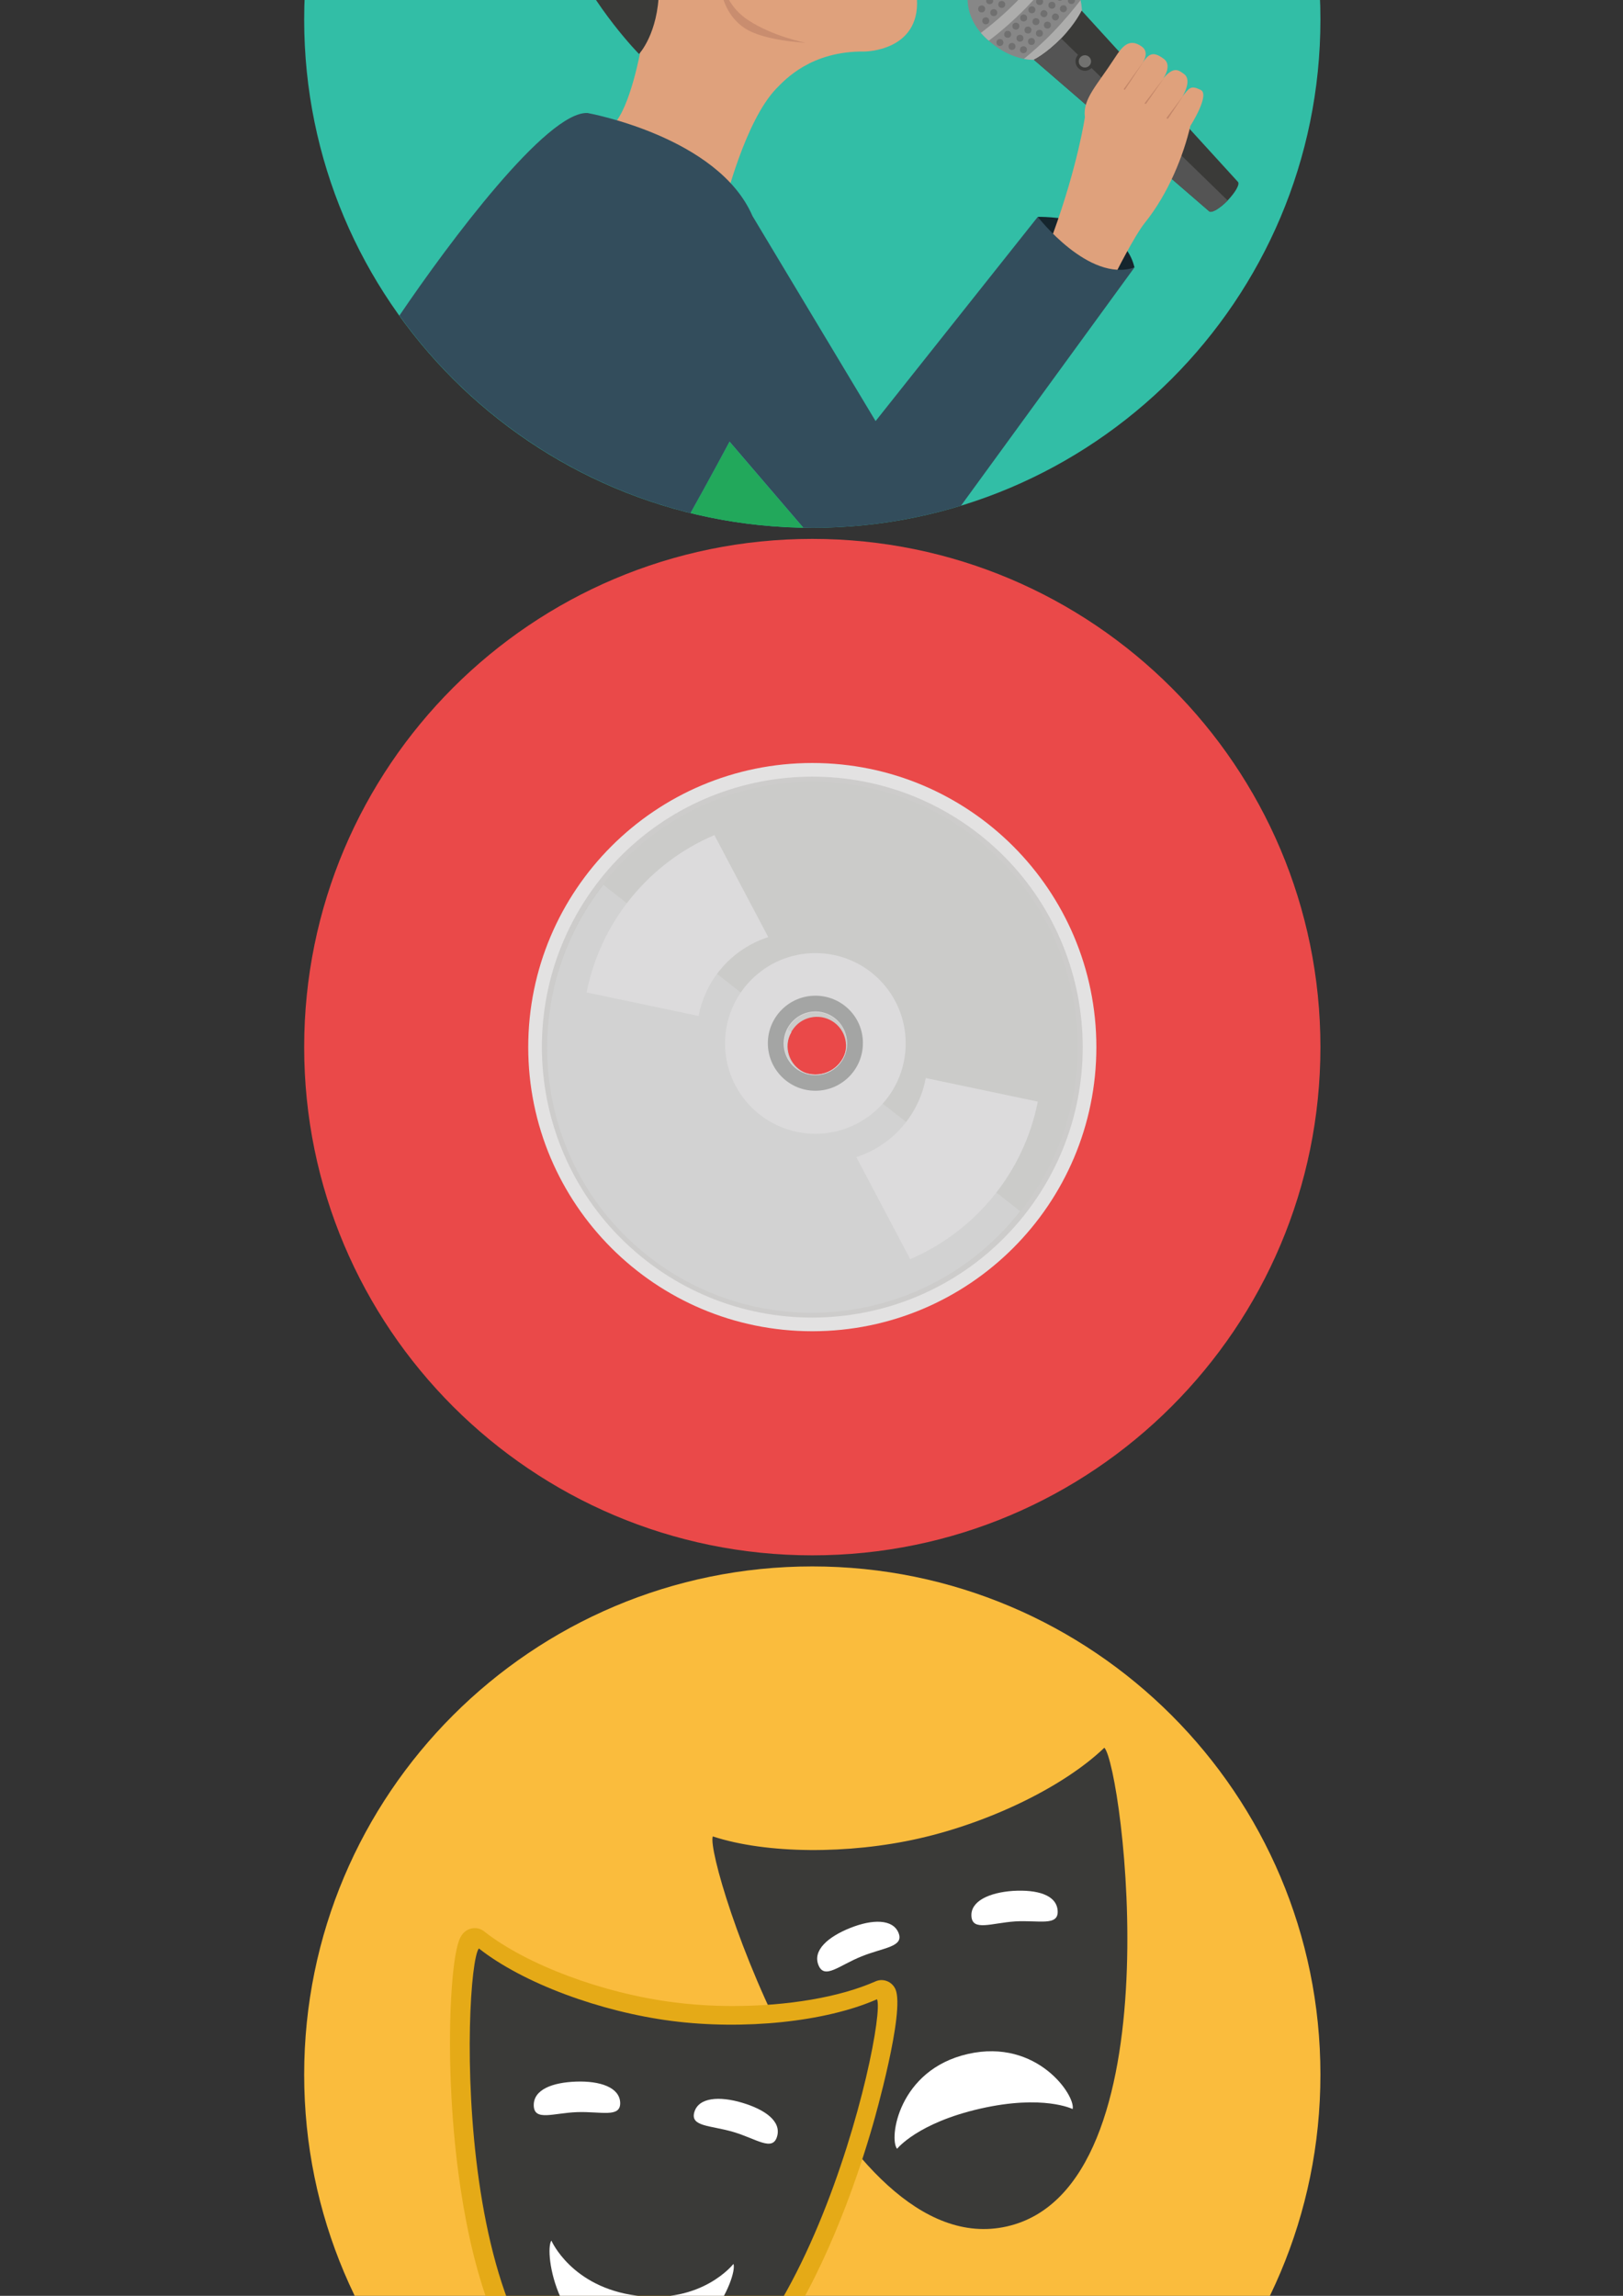 <?xml version="1.0" encoding="UTF-8" standalone="no"?>
<!-- Created with Inkscape (http://www.inkscape.org/) -->

<svg
   xmlns:dc="http://purl.org/dc/elements/1.1/"
   xmlns:cc="http://creativecommons.org/ns#"
   xmlns:rdf="http://www.w3.org/1999/02/22-rdf-syntax-ns#"
   xmlns:svg="http://www.w3.org/2000/svg"
   xmlns="http://www.w3.org/2000/svg"
   xmlns:sodipodi="http://sodipodi.sourceforge.net/DTD/sodipodi-0.dtd"
   xmlns:inkscape="http://www.inkscape.org/namespaces/inkscape"
   width="210mm"
   height="297mm"
   viewBox="0 0 210 297"
   version="1.1"
   id="svg8"
   inkscape:version="0.92.4 (5da689c313, 2019-01-14)"
   sodipodi:docname="all_icons.svg">
  <rect x="0" y="0" width="210" height="297" fill="#333333" stroke="none"/>
  <defs
     id="defs2" />
  <sodipodi:namedview
     id="base"
     pagecolor="#ffffff"
     bordercolor="#666666"
     borderopacity="1.0"
     inkscape:pageopacity="0.0"
     inkscape:pageshadow="2"
     inkscape:zoom="0.11313708"
     inkscape:cx="506.79699"
     inkscape:cy="14.243483"
     inkscape:document-units="mm"
     inkscape:current-layer="layer1"
     showgrid="false"
     inkscape:window-width="2560"
     inkscape:window-height="1027"
     inkscape:window-x="-8"
     inkscape:window-y="-8"
     inkscape:window-maximized="1"
     inkscape:snap-others="false"
     inkscape:object-nodes="false"
     inkscape:snap-nodes="false" />
  <g
     inkscape:label="Layer 1"
     inkscape:groupmode="layer"
     id="layer1">
    <g
       id="g1699"
       transform="matrix(0.265,0,0,0.265,-846.976,-43.428)">
      <path
         id="path1584"
         d="M 496.2,248.1 C 496.2,111.1 385.1,0 248.1,0 111.1,0 0,111.1 0,248.1 c 0,137 111.1,248.1 248.1,248.1 137,0 248.1,-111.1 248.1,-248.1 z"
         style="fill:#25b7d3"
         inkscape:connector-curvature="0" />
      <path
         id="path1586"
         d="m 139.3,143.5 c 0,-6.6 -2.9,-11.9 -6.5,-11.9 h -27.4 c -3.6,0 -6.5,5.3 -6.5,11.9 0,6.6 2.9,11.9 6.5,11.9 h 27.4 c 3.5,0 6.5,-5.3 6.5,-11.9"
         style="fill:#010101"
         inkscape:connector-curvature="0" />
      <g
         id="g1592">
        <path
           id="path1588"
           d="m 417.3,183.7 c 0,-11.5 -9.3,-20.9 -20.8,-20.9 H 99.8 c -11.5,0 -20.8,9.3 -20.8,20.9 v 155.1 c 0,11.5 9.3,20.8 20.8,20.8 h 296.6 c 11.5,0 20.8,-9.3 20.8,-20.8 V 183.7 Z"
           style="fill:#202121"
           inkscape:connector-curvature="0" />
        <path
           id="path1590"
           d="m 224.6,168.9 c 0,-14 -9.5,-25.3 -21.1,-25.3 H 100 c -11.7,0 -21.1,11.4 -21.1,25.3 v 60.2 c 0,14 9.4,25.3 21.1,25.3 h 103.4 c 11.6,0 21.1,-11.3 21.1,-25.3 v -60.2 z"
           style="fill:#202121"
           inkscape:connector-curvature="0" />
      </g>
      <path
         id="path1594"
         d="m 352,260.7 c 0,-57.4 -46.5,-103.9 -103.9,-103.9 -57.4,0 -103.9,46.5 -103.9,103.9 0,57.4 46.5,103.9 103.9,103.9 57.4,0 103.9,-46.5 103.9,-103.9"
         style="fill:#010101"
         inkscape:connector-curvature="0" />
      <path
         id="path1596"
         d="m 346.7,260.7 c 0,-54.5 -44.1,-98.6 -98.6,-98.6 -54.5,0 -98.6,44.1 -98.6,98.6 0,54.4 44.2,98.6 98.6,98.6 54.4,0 98.6,-44.1 98.6,-98.6"
         style="fill:#231f20"
         inkscape:connector-curvature="0" />
      <path
         id="path1598"
         d="m 341.4,260.7 c 0,-51.5 -41.8,-93.3 -93.3,-93.3 -51.5,0 -93.3,41.8 -93.3,93.3 0,51.5 41.8,93.3 93.3,93.3 51.5,0 93.3,-41.8 93.3,-93.3"
         style="fill:#979797"
         inkscape:connector-curvature="0" />
      <path
         id="path1600"
         d="m 337.2,260.7 c 0,-49.2 -39.9,-89.1 -89.1,-89.1 -49.2,0 -89.1,39.9 -89.1,89.1 0,49.2 39.9,89.1 89.1,89.1 49.2,0 89.1,-39.9 89.1,-89.1"
         style="fill:#231f20"
         inkscape:connector-curvature="0" />
      <path
         id="path1602"
         d="m 330.6,260.7 c 0,-45.2 -36.7,-81.9 -81.9,-81.9 -45.2,0 -81.9,36.7 -81.9,81.9 0,45.2 36.7,81.9 81.9,81.9 45.2,0 81.9,-36.7 81.9,-81.9"
         style="fill:#010101"
         inkscape:connector-curvature="0" />
      <path
         id="path1604"
         d="m 326.4,260.7 c 0,-42.9 -34.8,-77.7 -77.7,-77.7 -42.9,0 -77.7,34.8 -77.7,77.7 0,42.9 34.8,77.7 77.7,77.7 42.9,0 77.7,-34.8 77.7,-77.7"
         style="fill:#231f20"
         inkscape:connector-curvature="0" />
      <path
         id="path1606"
         d="m 322.3,260.7 c 0,-40.6 -32.9,-73.6 -73.6,-73.6 -40.6,0 -73.6,33 -73.6,73.6 0,40.6 32.9,73.6 73.6,73.6 40.6,0 73.6,-33 73.6,-73.6"
         style="fill:#595a5c"
         inkscape:connector-curvature="0" />
      <path
         id="path1608"
         d="m 319,260.7 c 0,-38.8 -31.5,-70.3 -70.3,-70.3 -38.8,0 -70.3,31.5 -70.3,70.3 0,38.8 31.5,70.3 70.3,70.3 38.8,0 70.3,-31.5 70.3,-70.3"
         style="fill:#231f20"
         inkscape:connector-curvature="0" />
      <path
         id="path1610"
         d="m 309.6,260.7 c 0,-33.6 -27.3,-60.9 -60.9,-60.9 -33.6,0 -60.9,27.3 -60.9,60.9 0,33.7 27.3,60.9 60.9,60.9 33.6,0 60.9,-27.2 60.9,-60.9"
         style="fill:#a5b6b9"
         inkscape:connector-curvature="0" />
      <path
         id="path1612"
         d="m 257.3,240.2 c 0,16.2 -13.1,29.2 -29.2,29.2 -16.2,0 -29.2,-13.1 -29.2,-29.2 0,-16.1 13.1,-29.2 29.2,-29.2 16.1,0 29.2,13.1 29.2,29.2"
         style="fill:#ffffff"
         inkscape:connector-curvature="0" />
      <g
         id="g1618">
        <path
           id="path1614"
           d="m 97.7,155.4 c -4.2,0 -7.6,3.4 -7.6,7.6 v 5.7 0.4 l 13.8,-13.8 h -6.2 z"
           style="fill:#66b9cc"
           inkscape:connector-curvature="0" />
        <path
           id="path1616"
           d="m 156.6,163 c 0,-4.2 -3.4,-7.6 -7.6,-7.6 H 139 L 95.4,199 c 0.7,0.2 1.5,0.4 2.3,0.4 h 36.1 l 22.8,-22.8 z"
           style="fill:#66b9cc"
           inkscape:connector-curvature="0" />
      </g>
      <g
         id="g1624">
        <path
           id="path1620"
           d="M 103.8,155.4 90,169.2 v 5.6 16.9 c 0,3.4 2.2,6.3 5.3,7.2 l 43.6,-43.6 h -35.1 z"
           style="fill:#d7e4f4"
           inkscape:connector-curvature="0" />
        <path
           id="path1622"
           d="m 156.6,191.8 v -15.1 l -22.8,22.8 h 15.1 c 4.3,-0.1 7.7,-3.5 7.7,-7.7"
           style="fill:#d7e4f4"
           inkscape:connector-curvature="0" />
      </g>
      <g
         id="g1626" />
      <g
         id="g1628" />
      <g
         id="g1630" />
      <g
         id="g1632" />
      <g
         id="g1634" />
      <g
         id="g1636" />
      <g
         id="g1638" />
      <g
         id="g1640" />
      <g
         id="g1642" />
      <g
         id="g1644" />
      <g
         id="g1646" />
      <g
         id="g1648" />
      <g
         id="g1650" />
      <g
         id="g1652" />
      <g
         id="g1654" />
    </g>
    <g
       id="g2209"
       transform="matrix(0.265,0,0,0.265,-722.215,234.866)">
      <path
         id="path2031"
         d="M 496.2,248.1 C 496.2,111.1 385.1,0 248.1,0 111.1,0 0,111.1 0,248.1 c 0,137 111.1,248.1 248.1,248.1 137,0 248.1,-111.1 248.1,-248.1 z"
         style="fill:#334d5c"
         inkscape:connector-curvature="0" />
      <g
         id="g2041">
        <rect
           id="rect2033"
           height="150.8"
           width="38.1"
           style="fill:#f2f1df"
           y="172.7"
           x="288.7" />
        <rect
           id="rect2035"
           height="150.8"
           width="38.1"
           style="fill:#f2f1df"
           y="172.7"
           x="249" />
        <rect
           id="rect2037"
           height="150.8"
           width="38.1"
           style="fill:#f2f1df"
           y="172.7"
           x="209.3" />
        <rect
           id="rect2039"
           height="150.8"
           width="38.1"
           style="fill:#f2f1df"
           y="172.7"
           x="169.6" />
      </g>
      <rect
         id="rect2043"
         height="100"
         width="20.1"
         style="fill:#3a3a38"
         y="172.8"
         x="238.2" />
      <rect
         id="rect2045"
         height="100"
         width="4.3"
         style="fill:#565656"
         y="172.8"
         x="238.2" />
      <polygon
         id="polygon2047"
         points="254.5,268.8 258.3,272.8 238.2,272.8 241.9,268.8 "
         style="fill:#282828" />
      <rect
         id="rect2049"
         height="96"
         width="12.4"
         style="fill:#444443"
         y="172.8"
         x="242" />
      <rect
         id="rect2051"
         height="100"
         width="20.1"
         style="fill:#3a3a38"
         y="172.8"
         x="198.3" />
      <rect
         id="rect2053"
         height="100"
         width="4.3"
         style="fill:#565656"
         y="172.8"
         x="198.3" />
      <polygon
         id="polygon2055"
         points="214.7,268.8 218.5,272.8 198.3,272.8 202.1,268.8 "
         style="fill:#282828" />
      <rect
         id="rect2057"
         height="96"
         width="12.4"
         style="fill:#444443"
         y="172.8"
         x="202.2" />
      <rect
         id="rect2059"
         height="100"
         width="20.1"
         style="fill:#3a3a38"
         y="172.8"
         x="278" />
      <rect
         id="rect2061"
         height="100"
         width="4.3"
         style="fill:#565656"
         y="172.8"
         x="278" />
      <polygon
         id="polygon2063"
         points="294.3,268.8 298.1,272.8 278,272.8 281.7,268.8 "
         style="fill:#282828" />
      <rect
         id="rect2065"
         height="96"
         width="12.4"
         style="fill:#444443"
         y="172.8"
         x="281.8" />
      <g
         id="g2073">
        <rect
           id="rect2067"
           height="150.8"
           width="38.1"
           style="fill:#f2f1df"
           y="172.7"
           x="129.9" />
        <rect
           id="rect2069"
           height="150.8"
           width="38.1"
           style="fill:#f2f1df"
           y="172.7"
           x="90.2" />
        <rect
           id="rect2071"
           height="150.8"
           width="38.1"
           style="fill:#f2f1df"
           y="172.7"
           x="50.5" />
      </g>
      <rect
         id="rect2075"
         height="100"
         width="20.1"
         style="fill:#3a3a38"
         y="172.8"
         x="79.4" />
      <rect
         id="rect2077"
         height="100"
         width="4.3"
         style="fill:#565656"
         y="172.8"
         x="79.4" />
      <polygon
         id="polygon2079"
         points="95.7,268.8 99.5,272.8 79.4,272.8 83.1,268.8 "
         style="fill:#282828" />
      <rect
         id="rect2081"
         height="96"
         width="12.4"
         style="fill:#444443"
         y="172.8"
         x="83.2" />
      <rect
         id="rect2083"
         height="100"
         width="20.1"
         style="fill:#3a3a38"
         y="172.8"
         x="119.2" />
      <rect
         id="rect2085"
         height="100"
         width="4.3"
         style="fill:#565656"
         y="172.8"
         x="119.2" />
      <polygon
         id="polygon2087"
         points="135.5,268.8 139.3,272.8 119.2,272.8 123,268.8 "
         style="fill:#282828" />
      <rect
         id="rect2089"
         height="96"
         width="12.4"
         style="fill:#444443"
         y="172.8"
         x="123" />
      <g
         id="g2097">
        <rect
           id="rect2091"
           height="150.8"
           width="38.1"
           style="fill:#f2f1df"
           y="172.7"
           x="407.6" />
        <rect
           id="rect2093"
           height="150.8"
           width="38.1"
           style="fill:#f2f1df"
           y="172.7"
           x="367.9" />
        <rect
           id="rect2095"
           height="150.8"
           width="38.1"
           style="fill:#f2f1df"
           y="172.7"
           x="328.2" />
      </g>
      <rect
         id="rect2099"
         height="100"
         width="20.1"
         style="fill:#3a3a38"
         y="172.8"
         x="357.1" />
      <rect
         id="rect2101"
         height="100"
         width="4.3"
         style="fill:#565656"
         y="172.8"
         x="357.1" />
      <polygon
         id="polygon2103"
         points="373.4,268.8 377.2,272.8 357.1,272.8 360.8,268.8 "
         style="fill:#282828" />
      <rect
         id="rect2105"
         height="96"
         width="12.4"
         style="fill:#444443"
         y="172.8"
         x="360.9" />
      <rect
         id="rect2107"
         height="100"
         width="20.1"
         style="fill:#3a3a38"
         y="172.8"
         x="396.9" />
      <rect
         id="rect2109"
         height="100"
         width="4.3"
         style="fill:#565656"
         y="172.8"
         x="396.9" />
      <polygon
         id="polygon2111"
         points="413.2,268.8 417,272.8 396.9,272.8 400.7,268.8 "
         style="fill:#282828" />
      <rect
         id="rect2113"
         height="96"
         width="12.4"
         style="fill:#444443"
         y="172.8"
         x="400.7" />
      <g
         id="g2115" />
      <g
         id="g2117" />
      <g
         id="g2119" />
      <g
         id="g2121" />
      <g
         id="g2123" />
      <g
         id="g2125" />
      <g
         id="g2127" />
      <g
         id="g2129" />
      <g
         id="g2131" />
      <g
         id="g2133" />
      <g
         id="g2135" />
      <g
         id="g2137" />
      <g
         id="g2139" />
      <g
         id="g2141" />
      <g
         id="g2143" />
    </g>
    <g
       id="g3007"
       transform="matrix(0.265,0,0,0.265,39.357,-63.212)">
      <path
         id="path2727"
         d="M 496.2,248.1 C 496.2,111.1 385.1,0 248.1,0 111.1,0 0,111.1 0,248.1 c 0,137 111.1,248.1 248.1,248.1 137,0 248.1,-111.1 248.1,-248.1 z"
         style="fill:#32bea6"
         inkscape:connector-curvature="0" />
      <path
         id="path2729"
         d="m 397.2,109 c -0.9,-3.4 -2.6,-6.8 -5,-9.6 -2.3,-2.8 -5,-5 -7.5,-7 l -0.6,-0.5 c -1.1,-0.8 -2,-1.6 -3,-2.5 -1,-0.9 -2.1,-1.9 -3.1,-3.1 -1.9,-2.1 -3.7,-4.5 -5.4,-7.1 -0.8,-1.3 -1.6,-2.6 -2.3,-3.9 -0.4,-0.7 -0.7,-1.3 -1,-2 -0.4,-0.8 -0.7,-1.4 -0.9,-1.9 v 0 c 0,-0.1 -0.1,-0.1 -0.1,-0.2 -0.8,-1.6 -2.4,-2.6 -4.2,-2.4 -0.5,0 -1,0.2 -1.5,0.4 -1,0.5 -1.8,1.3 -2.2,2.4 -0.1,0.3 -0.2,0.7 -0.2,1 -0.1,0.3 -0.1,0.7 -0.1,1.1 l 5.5,67.7 c -5.6,-3.3 -13.8,-3.9 -21.6,-0.8 -11.9,4.6 -18.7,15.7 -15.2,24.7 3.5,9 16,12.5 27.9,7.9 10.1,-3.9 16.5,-12.5 16.1,-20.4 v 0 l -5.4,-67.2 c 1.7,2.2 3.5,4.2 5.3,6 1.3,1.3 2.6,2.4 3.9,3.4 1.1,0.9 2.2,1.7 3.3,2.4 l 0.7,0.5 c 2.4,1.7 4.8,3.5 6.9,5.7 2,2.1 3.4,4.5 4.2,7 0.8,2.5 1.1,5.3 0.9,8.5 -0.2,2.7 -0.6,5.7 -1.5,8.9 -0.8,2.8 -1.7,5.7 -3,8.8 -0.4,1.1 0.1,2.3 1.1,2.7 0.3,0.1 0.7,0.2 1,0.2 0.7,-0.1 1.4,-0.5 1.8,-1.2 1.5,-3.2 2.7,-6.2 3.7,-9.2 1.2,-3.5 1.9,-6.8 2.2,-9.9 0.3,-3.7 0.1,-7.2 -0.7,-10.4 z"
         style="fill:#a7dcbd"
         inkscape:connector-curvature="0" />
      <path
         id="path2731"
         d="m 332.4,256.7 c -11.5,-11.2 -10.8,-26.5 -1,-36.6 9.8,-10.1 25.1,-11.2 36.6,0 14.2,13.9 14.9,30.5 5.1,40.6 -9.8,10.1 -26.5,9.8 -40.7,-4 z"
         style="fill:#878787"
         inkscape:connector-curvature="0" />
      <g
         id="g2827">
        <circle
           id="circle2733"
           r="1.7"
           cy="223.1"
           cx="334.5"
           style="fill:#707070" />
        <circle
           id="circle2735"
           r="1.7"
           cy="227.1"
           cx="330.6"
           style="fill:#707070" />
        <circle
           id="circle2737"
           r="1.7"
           cy="238.9"
           cx="334.7"
           style="fill:#707070" />
        <circle
           id="circle2739"
           r="1.7"
           cy="230.9"
           cx="342.5"
           style="fill:#707070" />
        <circle
           id="circle2741"
           r="1.7"
           cy="242.9"
           cx="330.8"
           style="fill:#707070" />
        <circle
           id="circle2743"
           r="1.7"
           cy="234.9"
           cx="338.6"
           style="fill:#707070" />
        <circle
           id="circle2745"
           r="1.7"
           cy="235.1"
           cx="330.8"
           style="fill:#707070" />
        <circle
           id="circle2747"
           r="1.7"
           cy="227.1"
           cx="338.6"
           style="fill:#707070" />
        <circle
           id="circle2749"
           r="1.7"
           cy="231.1"
           cx="334.7"
           style="fill:#707070" />
        <circle
           id="circle2751"
           r="1.7"
           cy="219.1"
           cx="338.4"
           style="fill:#707070" />
        <circle
           id="circle2753"
           r="1.7"
           cy="222.9"
           cx="350.3"
           style="fill:#707070" />
        <circle
           id="circle2755"
           r="1.7"
           cy="226.9"
           cx="346.4"
           style="fill:#707070" />
        <circle
           id="circle2757"
           r="1.7"
           cy="218.9"
           cx="354.2"
           style="fill:#707070" />
        <circle
           id="circle2759"
           r="1.7"
           cy="219.1"
           cx="346.4"
           style="fill:#707070" />
        <circle
           id="circle2761"
           r="1.7"
           cy="223.1"
           cx="342.5"
           style="fill:#707070" />
        <circle
           id="circle2763"
           r="1.7"
           cy="244.7"
           cx="336.7"
           style="fill:#707070" />
        <circle
           id="circle2765"
           r="1.7"
           cy="236.7"
           cx="344.5"
           style="fill:#707070" />
        <circle
           id="circle2767"
           r="1.7"
           cy="248.7"
           cx="332.8"
           style="fill:#707070" />
        <circle
           id="circle2769"
           r="1.7"
           cy="240.7"
           cx="340.6"
           style="fill:#707070" />
        <circle
           id="circle2771"
           r="1.7"
           cy="228.7"
           cx="352.3"
           style="fill:#707070" />
        <circle
           id="circle2773"
           r="1.7"
           cy="220.7"
           cx="360.1"
           style="fill:#707070" />
        <circle
           id="circle2775"
           r="1.7"
           cy="232.7"
           cx="348.4"
           style="fill:#707070" />
        <circle
           id="circle2777"
           r="1.7"
           cy="224.7"
           cx="356.2"
           style="fill:#707070" />
        <circle
           id="circle2779"
           r="1.7"
           cy="259.3"
           cx="339.7"
           style="fill:#707070" />
        <circle
           id="circle2781"
           r="1.7"
           cy="251.3"
           cx="347.5"
           style="fill:#707070" />
        <circle
           id="circle2783"
           r="1.7"
           cy="243.3"
           cx="355.3"
           style="fill:#707070" />
        <circle
           id="circle2785"
           r="1.7"
           cy="255.3"
           cx="343.5"
           style="fill:#707070" />
        <circle
           id="circle2787"
           r="1.7"
           cy="247.3"
           cx="351.3"
           style="fill:#707070" />
        <circle
           id="circle2789"
           r="1.7"
           cy="235.3"
           cx="363"
           style="fill:#707070" />
        <circle
           id="circle2791"
           r="1.7"
           cy="227.3"
           cx="370.8"
           style="fill:#707070" />
        <circle
           id="circle2793"
           r="1.7"
           cy="239.3"
           cx="359.1"
           style="fill:#707070" />
        <circle
           id="circle2795"
           r="1.7"
           cy="231.3"
           cx="366.9"
           style="fill:#707070" />
        <circle
           id="circle2797"
           r="1.7"
           cy="257.2"
           cx="349.5"
           style="fill:#707070" />
        <circle
           id="circle2799"
           r="1.7"
           cy="249.1"
           cx="357.3"
           style="fill:#707070" />
        <circle
           id="circle2801"
           r="1.7"
           cy="261.2"
           cx="345.6"
           style="fill:#707070" />
        <circle
           id="circle2803"
           r="1.7"
           cy="253.2"
           cx="353.4"
           style="fill:#707070" />
        <circle
           id="circle2805"
           r="1.7"
           cy="241.1"
           cx="365.1"
           style="fill:#707070" />
        <circle
           id="circle2807"
           r="1.7"
           cy="233.1"
           cx="372.9"
           style="fill:#707070" />
        <path
           id="path2809"
           d="m 362.4,244 c 0.7,0.6 0.7,1.7 0,2.4 -0.6,0.7 -1.7,0.7 -2.4,0 -0.7,-0.6 -0.7,-1.7 0,-2.4 0.6,-0.7 1.7,-0.7 2.4,0 z"
           style="fill:#707070"
           inkscape:connector-curvature="0" />
        <circle
           id="circle2811"
           r="1.7"
           cy="237.2"
           cx="369"
           style="fill:#707070" />
        <circle
           id="circle2813"
           r="1.7"
           cy="258.8"
           cx="355.1"
           style="fill:#707070" />
        <circle
           id="circle2815"
           r="1.7"
           cy="250.8"
           cx="362.9"
           style="fill:#707070" />
        <circle
           id="circle2817"
           r="1.7"
           cy="262.8"
           cx="351.2"
           style="fill:#707070" />
        <circle
           id="circle2819"
           r="1.7"
           cy="254.8"
           cx="359"
           style="fill:#707070" />
        <circle
           id="circle2821"
           r="1.7"
           cy="242.8"
           cx="370.7"
           style="fill:#707070" />
        <path
           id="path2823"
           d="m 368,245.6 c 0.7,0.6 0.7,1.7 0,2.4 -0.6,0.7 -1.7,0.7 -2.4,0 -0.7,-0.6 -0.7,-1.7 0,-2.4 0.6,-0.6 1.7,-0.7 2.4,0 z"
           style="fill:#707070"
           inkscape:connector-curvature="0" />
        <circle
           id="circle2825"
           r="1.7"
           cy="238.8"
           cx="374.6"
           style="fill:#707070" />
      </g>
      <g
         id="g2833">
        <path
           id="path2829"
           d="m 379.1,238.6 c -3.4,4.4 -8,10 -13.6,15.8 -5.1,5.3 -10.1,9.6 -14.1,12.9 2.8,0.5 5.5,0.6 8.1,0.3 3.1,-2.7 6.4,-5.8 9.9,-9.4 3.9,-4 7.3,-7.9 10.2,-11.5 0.3,-2.6 0.1,-5.3 -0.5,-8.1 z"
           style="fill:#adadac"
           inkscape:connector-curvature="0" />
        <path
           id="path2831"
           d="m 369.7,221.8 c -0.5,-0.6 -1.1,-1.1 -1.7,-1.7 -0.7,-0.7 -1.5,-1.4 -2.3,-2 -3.3,4.7 -9.1,12.3 -16.8,20.2 -7.2,7.4 -14,12.9 -18.5,16.3 0.6,0.7 1.3,1.4 2,2.1 0.6,0.6 1.2,1.2 1.9,1.7 4.6,-3.5 11.3,-9 18.5,-16.4 7.6,-7.9 13.4,-15.4 16.9,-20.2 z"
           style="fill:#adadac"
           inkscape:connector-curvature="0" />
      </g>
      <path
         id="path2835"
         d="m 379.6,243.7 c 0,0 -2.8,6.1 -10,13.6 -7.3,7.5 -13.3,10.4 -13.3,10.4 l 85.6,74 v 0 c 1.1,1 5.1,-1.3 9,-5.3 3.8,-4 6.1,-8 5,-9.1 v 0 z"
         style="fill:#3a3a38"
         inkscape:connector-curvature="0" />
      <path
         id="path2837"
         d="m 369.6,257.3 c -7.3,7.5 -13.3,10.4 -13.3,10.4 l 85.6,74 v 0 c 1.1,1 5.1,-1.3 9,-5.3 z"
         style="fill:#545454"
         inkscape:connector-curvature="0" />
      <circle
         id="circle2839"
         r="4.6"
         cy="268.5"
         cx="381.2"
         style="fill:#3a3a38" />
      <circle
         id="circle2841"
         r="3"
         cy="268.5"
         cx="381.2"
         style="fill:#727270" />
      <path
         id="path2843"
         d="m 150.8,299.5 c 8.4,-7.9 13.6,-37.1 13.6,-37.1 -18.2,-25 -40.9,-46.3 -41.7,-93.7 -0.7,-47.4 52.9,-68.1 52.9,-68.1 46.1,-19.7 83.3,15.8 83.3,15.8 5.8,7.4 11.1,20.1 14.8,30.8 1.2,3.3 0.9,7.6 1.4,8.8 1.1,2.7 4.3,9.5 4.3,9.5 6.8,12.9 19.7,18.9 19.7,18.9 13.6,6.1 3.4,16.7 3.4,16.7 -1.4,2.4 -0.9,4.2 -0.7,8.1 0.1,3.8 -12.2,6.2 -12.3,9.3 -0.2,3.2 11.9,10.3 11.9,13.2 0,2.9 -2.2,6.3 -2.2,6.3 1.5,25.7 -25.7,25.7 -25.7,25.7 -26,-0.3 -38.7,13.7 -43,18.1 -15.3,15.9 -25.1,56 -25.1,56 0,0 -19.5,-5 -31.5,-13.6 -12.2,-8.2 -23.1,-24.7 -23.1,-24.7 z"
         style="fill:#dfa17c"
         inkscape:connector-curvature="0" />
      <path
         id="path2845"
         d="m 202.8,224.2 c 0,0 -1.7,18.5 12,27.9 9.3,6.4 30,7.3 30,7.3 0,0 -15.7,-3 -27.8,-10.9 -8.8,-5.7 -12.8,-14.3 -14.2,-24.3 z"
         style="fill:#c98d6f"
         inkscape:connector-curvature="0" />
      <path
         id="path2847"
         d="m 269.6,150.9 c 0,0 -16.2,-1.4 -23.4,0.7 -2.9,0.8 -8.3,8.4 -8.3,8.4 0,0 7.5,-1.7 10.3,-2.6 2.8,-0.9 21.9,-2.3 21.9,-2.3 0,0 2.5,-3.2 -0.5,-4.2 z"
         style="fill:#3a3a38"
         inkscape:connector-curvature="0" />
      <path
         id="path2849"
         d="m 271.7,164.1 c 0,0 -1,4.4 -4.8,7.2 -4,3.1 -11.1,4.5 -18.7,-1.4 0,0 10.5,-0.9 15.7,-2 5.1,-1.2 7.8,-3.8 7.8,-3.8 z"
         style="fill:#644b44"
         inkscape:connector-curvature="0" />
      <g
         id="g2859">
        <path
           id="path2851"
           d="m 274.7,138.8 c -7.4,1.1 -42.3,6.1 -57.3,14.6 -7.6,4.3 -15.8,19 -23.8,31 -1,1.4 2.7,11.5 1.8,13 -0.8,1.3 -7.3,-3.3 -7.3,-3.3 -8.6,14.7 -14.7,29.2 -14.9,39.6 -0.3,21.2 -9.7,31.2 -9.7,31.2 0,0 -86.4,-87.3 -20.8,-146.7 21.1,-19.1 89,-52.8 131.5,12.4 0.8,1.3 2.4,7.9 0.5,8.2 z"
           style="fill:#3a3a38"
           inkscape:connector-curvature="0" />
        <path
           id="path2853"
           d="m 123,116.5 c 0,0 14.6,11.9 36.1,9.8 0,0.1 -21,21.2 -36.1,-9.8 z"
           style="fill:#3a3a38"
           inkscape:connector-curvature="0" />
        <path
           id="path2855"
           d="m 118.4,129 c 0,0 16.7,4 34.1,-4.8 0,0 -6.4,25.5 -34.1,4.8 z"
           style="fill:#3a3a38"
           inkscape:connector-curvature="0" />
        <path
           id="path2857"
           d="m 145.6,102.6 c 0,0 -6.1,18.6 3.1,37.2 0,0 -24.6,-13.5 -3.1,-37.2 z"
           style="fill:#3a3a38"
           inkscape:connector-curvature="0" />
      </g>
      <ellipse
         id="ellipse2861"
         ry="14.1"
         rx="17.699"
         cy="202.095"
         cx="175.988"
         style="fill:#dfa17c"
         transform="matrix(-0.331,-0.944,0.944,-0.331,43.539,435.058)" />
      <path
         id="path2863"
         d="m 358.2,344.4 c 0,0 41.2,-1 47.2,24.7 0,0 -34.7,17.8 -47.2,-24.7 z"
         style="fill:#15252d"
         inkscape:connector-curvature="0" />
      <path
         id="path2865"
         d="m 432.7,300 c 0,0 9.8,-15.3 5,-17.6 -4.8,-2.3 -5.5,-1.1 -8.9,3.3 0,0 5.1,-8.1 0.7,-11.1 -2.6,-1.8 -5.4,-4.7 -12.1,5 0,0 7.8,-8.5 2.1,-12.5 -5,-3.6 -7.1,-2.4 -10.2,2.2 0,0 3.8,-5.2 -0.4,-8.1 -6.1,-4.2 -9.4,-0.1 -13.1,5.6 -8.6,13.3 -15.8,20.1 -14.6,28.9 0,0 -3.4,23.5 -15.7,57.3 0,0 -11.7,43.8 30.6,19.2 0,0 9.2,-18.4 14.3,-24.8 11.7,-14.5 19,-33.2 22.3,-47.4 z"
         style="fill:#dfa17c"
         inkscape:connector-curvature="0" />
      <g
         id="g2873">
        <polygon
           id="polygon2867"
           points="400.7,282.4 400.1,282.1 410,268.3 "
           style="fill:#c48769" />
        <polygon
           id="polygon2869"
           points="411,289.3 410.3,289 419.8,276.6 "
           style="fill:#c48769" />
        <polygon
           id="polygon2871"
           points="421.7,296.6 421,296.2 429.4,285 "
           style="fill:#c48769" />
      </g>
      <path
         id="path2875"
         d="m 188.6,489 c 17.7,4.4 36.2,6.8 55.1,7.2 l -36,-42 c 0,-0.1 -11.1,20.6 -19.1,34.8 z"
         style="fill:#22a85b"
         inkscape:connector-curvature="0" />
      <path
         id="path2877"
         d="M 358.2,344.4 279,444.1 218.9,344 v 0 c -16.8,-38.9 -80.6,-50.3 -80.6,-50.3 -19.8,-0.8 -67.4,62.9 -91.8,98.9 33.9,47.2 84,82 142.1,96.4 8,-14.2 19.1,-34.9 19.1,-34.9 l 36,42 c 1.5,0 2.9,0.1 4.4,0.1 25.3,0 49.6,-3.8 72.6,-10.8 l 84.7,-116.3 c -22.3,7.6 -47.2,-24.7 -47.2,-24.7 z"
         style="fill:#334d5c"
         inkscape:connector-curvature="0" />
      <g
         id="g2879" />
      <g
         id="g2881" />
      <g
         id="g2883" />
      <g
         id="g2885" />
      <g
         id="g2887" />
      <g
         id="g2889" />
      <g
         id="g2891" />
      <g
         id="g2893" />
      <g
         id="g2895" />
      <g
         id="g2897" />
      <g
         id="g2899" />
      <g
         id="g2901" />
      <g
         id="g2903" />
      <g
         id="g2905" />
      <g
         id="g2907" />
    </g>
    <g
       id="g3622"
       transform="matrix(0.265,0,0,0.265,39.357,202.641)">
      <path
         id="path3534"
         d="M 496.2,248.1 C 496.2,111.1 385.1,0 248.1,0 111.1,0 0,111.1 0,248.1 c 0,137 111.1,248.1 248.1,248.1 137,0 248.1,-111.1 248.1,-248.1 z"
         style="fill:#fabc3d"
         inkscape:connector-curvature="0" />
      <path
         id="path3536"
         d="m 199.5,131.8 c -4,12 60.2,209.3 143.6,190.4 83.4,-18.9 56.4,-224.5 47.6,-233.7 -19.9,19.1 -56.1,36.5 -90.5,44.3 -34.3,7.8 -74.5,7.6 -100.7,-1 z"
         style="fill:#3a3a38"
         inkscape:connector-curvature="0" />
      <g
         id="g3544">
        <path
           id="path3538"
           d="m 375.2,264.9 c 1.6,-6.3 -17.1,-34.6 -51.1,-26.9 -34,7.7 -38.7,41.4 -34.6,46.3 0,0 9.9,-12.6 40.6,-19.6 30.8,-7 45.1,0.2 45.1,0.2 z"
           style="fill:#ffffff"
           inkscape:connector-curvature="0" />
        <path
           id="path3540"
           d="m 290.2,178.9 c 2.8,6.9 -7.3,7.1 -18.1,11.5 -10.8,4.3 -18.1,11.5 -21,4.2 -2.9,-7.2 4.7,-13.8 15.5,-18.1 10.7,-4.3 20.8,-4.5 23.6,2.4 z"
           style="fill:#ffffff"
           inkscape:connector-curvature="0" />
        <path
           id="path3542"
           d="m 325.8,170.8 c 0.5,7.4 9.7,3.3 21.3,2.5 11.6,-0.7 21.3,2.5 20.8,-5.2 -0.5,-7.8 -10.1,-10.4 -21.8,-9.7 -11.6,0.8 -20.8,5 -20.3,12.4 z"
           style="fill:#ffffff"
           inkscape:connector-curvature="0" />
      </g>
      <path
         id="path3546"
         d="m 288.7,206.4 c -1.7,-3.8 -6.1,-5.5 -9.8,-3.8 -17.4,7.7 -42.8,12 -69.7,12 -9.8,0 -19.5,-0.6 -28.7,-1.8 -34.8,-4.4 -72,-18.4 -92.6,-34.6 -3.2,-2.6 -7.9,-2 -10.5,1.2 -1.2,1.5 -3.7,4.7 -5.3,25.9 -1,13.6 -1.2,30.2 -0.5,46.8 1,26.1 5.1,75.8 21,114.9 14.2,34.8 34.7,54.1 60.9,57.5 2.5,0.3 5.1,0.5 7.6,0.5 26.3,0 50.8,-17.2 73,-51.2 22.5,-34.6 37,-78.3 43.6,-101.3 0.7,-2.4 15.8,-55.2 11,-66.1 z"
         style="fill:#e5aa17"
         inkscape:connector-curvature="0" />
      <path
         id="path3548"
         d="m 85.3,186.5 c -7.9,9.9 -15.1,217.3 69.7,228.1 84.8,10.8 129.9,-191.7 124.7,-203.3 -25.2,11.1 -65.2,15.1 -100.2,10.6 -34.9,-4.5 -72.6,-18.4 -94.2,-35.4 z"
         style="fill:#3a3a38"
         inkscape:connector-curvature="0" />
      <g
         id="g3556">
        <path
           id="path3550"
           d="m 120.7,329.1 c -3.7,5.5 2.9,50.2 38.2,54.7 35.3,4.5 52.9,-37.1 50.7,-43.3 0,0 -15.2,19.6 -47.2,15.5 -31.9,-4.1 -41.7,-26.9 -41.7,-26.9 z"
           style="fill:#ffffff"
           inkscape:connector-curvature="0" />
        <path
           id="path3552"
           d="m 154.3,261.8 c 0.2,7.5 -9.3,4.2 -21,4.6 -11.6,0.4 -21,4.6 -21.2,-3.2 -0.2,-7.8 9.1,-11.3 20.7,-11.7 11.7,-0.4 21.2,2.8 21.5,10.3 z"
           style="fill:#ffffff"
           inkscape:connector-curvature="0" />
        <path
           id="path3554"
           d="m 190.5,266.4 c -2.1,7.2 8,6.4 19.1,9.7 11.2,3.3 19.1,9.7 21.3,2.2 2.2,-7.5 -6,-13.2 -17.1,-16.5 -11.1,-3.3 -21.2,-2.6 -23.3,4.6 z"
           style="fill:#ffffff"
           inkscape:connector-curvature="0" />
      </g>
      <g
         id="g3558" />
      <g
         id="g3560" />
      <g
         id="g3562" />
      <g
         id="g3564" />
      <g
         id="g3566" />
      <g
         id="g3568" />
      <g
         id="g3570" />
      <g
         id="g3572" />
      <g
         id="g3574" />
      <g
         id="g3576" />
      <g
         id="g3578" />
      <g
         id="g3580" />
      <g
         id="g3582" />
      <g
         id="g3584" />
      <g
         id="g3586" />
    </g>
    <g
       id="g5902"
       transform="matrix(0.265,0,0,0.265,28.369,-341.726)">
      <g
         id="g5715">
        <path
           id="path5709"
           d="M 496.2,248.1 C 496.2,111.1 385.1,0 248.1,0 111.1,0 0,111.1 0,248.1 c 0,137 111.1,248.1 248.1,248.1 137,0 248.1,-111.1 248.1,-248.1 z"
           style="fill:#364749"
           inkscape:connector-curvature="0" />
        <path
           id="path5711"
           d="m 319.2,414.1 50.3,50.3 c 6.3,-3.5 12.4,-7.3 18.3,-11.4 l -53.7,-53.7 z"
           style="fill:#364749"
           inkscape:connector-curvature="0" />
        <rect
           id="rect5713"
           height="21"
           width="21"
           style="fill:#364749"
           transform="matrix(0.707,0.707,-0.707,0.707,304.677,-79.363)"
           y="317.596"
           x="237.639" />
      </g>
      <rect
         id="rect5717"
         height="100.599"
         width="21"
         style="fill:#485e60"
         transform="matrix(-0.707,0.707,-0.707,-0.707,759.293,427.667)"
         y="320.789"
         x="280.574" />
      <g
         id="g5723">
        <rect
           id="rect5719"
           height="50.3"
           width="21"
           style="fill:#364749"
           transform="matrix(-0.707,0.707,-0.707,-0.707,487.375,314.948)"
           y="233.263"
           x="167.96" />
        <rect
           id="rect5721"
           height="62.899"
           width="21"
           style="fill:#364749"
           transform="matrix(-0.707,0.707,-0.707,-0.707,584.118,355.037)"
           y="267.044"
           x="208.028" />
      </g>
      <path
         id="path5725"
         d="m 43.1,108.3 c -4,5.9 -7.8,12 -11.4,18.3 l 71.1,71.1 14.8,-14.8 z"
         style="fill:#3f5356"
         inkscape:connector-curvature="0" />
      <rect
         id="rect5727"
         height="21"
         width="71.299"
         style="fill:#364749"
         transform="matrix(-0.707,-0.707,0.707,-0.707,78.845,463.645)"
         y="204.993"
         x="99.797" />
      <path
         id="path5729"
         d="m 319.2,414.1 -71.1,71.1 10.7,10.7 c 40.1,-1.7 77.8,-12.9 110.8,-31.5 z"
         style="fill:#395154"
         inkscape:connector-curvature="0" />
      <rect
         id="rect5731"
         height="21"
         width="100.599"
         style="fill:#485e60"
         transform="matrix(-0.707,0.707,-0.707,-0.707,612.519,488.523)"
         y="360.619"
         x="154.784" />
      <rect
         id="rect5733"
         height="100.599"
         width="100.599"
         style="fill:#3f5356"
         transform="matrix(0.707,0.707,-0.707,0.707,365.491,-54.14)"
         y="363.817"
         x="197.799" />
      <rect
         id="rect5735"
         height="100.599"
         width="50.3"
         style="fill:#395154"
         transform="matrix(-0.707,-0.707,0.707,-0.707,18.006,610.423)"
         y="251.183"
         x="110.276" />
      <rect
         id="rect5737"
         height="100.599"
         width="62.899"
         style="fill:#364749"
         transform="matrix(0.707,0.707,-0.707,0.707,292.867,-24.079)"
         y="291.183"
         x="144.05" />
      <path
         id="path5739"
         d="M 102.8,197.7 31.7,126.6 C 13.1,159.6 1.9,197.3 0.2,237.4 l 31.4,31.4 z"
         style="fill:#395154"
         inkscape:connector-curvature="0" />
      <rect
         id="rect5741"
         height="71.299"
         width="100.599"
         style="fill:#485e60"
         transform="matrix(-0.707,0.707,-0.707,-0.707,340.594,375.788)"
         y="222.784"
         x="42.169" />
      <g
         id="g5747">
        <path
           id="path5743"
           d="m 378.5,354.8 56.4,56.4 c 11.2,-12.8 21.1,-26.8 29.5,-41.7 l -50.3,-50.3 z"
           style="fill:#3f5356"
           inkscape:connector-curvature="0" />
        <rect
           id="rect5745"
           height="21"
           width="50.3"
           style="fill:#3f5356"
           transform="matrix(0.707,-0.707,0.707,0.707,-89.678,300.388)"
           y="247.946"
           x="292.612" />
      </g>
      <rect
         id="rect5749"
         height="50.3"
         width="100.599"
         style="fill:#364749"
         transform="matrix(0.707,0.707,-0.707,0.707,318.862,-166.798)"
         y="276.352"
         x="310.475" />
      <g
         id="g5757">
        <rect
           id="rect5751"
           height="50.3"
           width="50.3"
           style="fill:#3f5356"
           transform="matrix(-0.707,-0.707,0.707,-0.707,289.927,497.7)"
           y="163.654"
           x="222.891" />
        <rect
           id="rect5753"
           height="62.899"
           width="50.3"
           style="fill:#3f5356"
           transform="matrix(0.707,-0.707,0.707,0.707,-77.436,270.734)"
           y="197.391"
           x="262.937" />
        <path
           id="path5755"
           d="M 162.1,138.4 197.7,102.8 126.6,31.7 C 111.7,40.1 97.7,50 84.9,61.2 Z"
           style="fill:#3f5356"
           inkscape:connector-curvature="0" />
      </g>
      <g
         id="g5763">
        <rect
           id="rect5759"
           height="50.3"
           width="71.299"
           style="fill:#485e60"
           transform="matrix(-0.707,-0.707,0.707,-0.707,247.039,394.055)"
           y="120.715"
           x="169.481" />
        <path
           id="path5761"
           d="m 334.1,399.3 53.8,53.8 c 17.4,-11.9 33.3,-26 47.1,-41.8 l -56.4,-56.4 z"
           style="fill:#485e60"
           inkscape:connector-curvature="0" />
      </g>
      <g
         id="g5775">
        <rect
           id="rect5765"
           height="21"
           width="62.899"
           style="fill:#364749"
           transform="matrix(-0.707,0.707,-0.707,-0.707,685.212,313.16)"
           y="287.992"
           x="246.299" />
        <rect
           id="rect5767"
           height="62.899"
           width="100.599"
           style="fill:#364749"
           transform="matrix(0.707,0.707,-0.707,0.707,335.43,-126.756)"
           y="310.072"
           x="270.423" />
        <rect
           id="rect5769"
           height="62.899"
           width="50.3"
           style="fill:#364749"
           transform="matrix(-0.707,-0.707,0.707,-0.707,193.347,537.735)"
           y="197.374"
           x="182.893" />
        <rect
           id="rect5771"
           height="62.899"
           width="62.899"
           style="fill:#364749"
           transform="matrix(0.707,0.707,-0.707,0.707,262.737,-96.668)"
           y="237.367"
           x="216.607" />
        <path
           id="path5773"
           d="M 162.1,138.4 84.9,61.2 C 69.1,75.1 55,90.9 43.1,108.3 l 74.5,74.5 z"
           style="fill:#364749"
           inkscape:connector-curvature="0" />
      </g>
      <rect
         id="rect5777"
         height="71.299"
         width="62.899"
         style="fill:#3f5356"
         transform="matrix(0.707,-0.707,0.707,0.707,-83.093,171.163)"
         y="150.233"
         x="133.616" />
      <path
         id="path5779"
         d="m 414.1,319.2 50.3,50.3 c 12.7,-22.6 22,-47.4 27.1,-73.7 l -27.1,-27.1 z"
         style="fill:#506768"
         inkscape:connector-curvature="0" />
      <g
         id="g5787">
        <rect
           id="rect5781"
           height="71.299"
           width="21"
           style="fill:#485e60"
           transform="matrix(0.707,0.707,-0.707,0.707,257.988,-191.996)"
           y="179.771"
           x="350.254" />
        <rect
           id="rect5783"
           height="100.599"
           width="71.299"
           style="fill:#485e60"
           transform="matrix(0.707,-0.707,0.707,0.707,-64.522,361.163)"
           y="208.167"
           x="368.051" />
        <rect
           id="rect5785"
           height="50.3"
           width="71.299"
           style="fill:#485e60"
           transform="matrix(0.707,-0.707,0.707,0.707,-17.83,248.537)"
           y="120.641"
           x="255.446" />
      </g>
      <rect
         id="rect5789"
         height="62.899"
         width="71.299"
         style="fill:#3f5356"
         transform="matrix(0.707,-0.707,0.707,0.707,-34.471,288.543)"
         y="154.432"
         x="295.417" />
      <g
         id="g5795">
        <path
           id="path5791"
           d="M 248.1,52.5 200.3,4.7 C 174,9.8 149.2,19.1 126.6,31.8 l 71.1,71.1 z"
           style="fill:#485e60"
           inkscape:connector-curvature="0" />
        <rect
           id="rect5793"
           height="71.299"
           width="71.299"
           style="fill:#485e60"
           transform="matrix(-0.707,-0.707,0.707,-0.707,350.837,351.09)"
           y="67.235"
           x="212.482" />
      </g>
      <polygon
         id="polygon5797"
         points="439,187.2 293.2,187.2 248.1,48.6 203,187.2 57.2,187.2 175.2,273 130.1,411.6 248.1,325.9 366.1,411.6 321,273 "
         style="fill:#e5b738" />
      <polygon
         id="polygon5799"
         points="416.2,194.6 287.8,194.6 248.1,72.5 208.4,194.6 80,194.6 183.9,270.1 144.2,392.3 248.1,316.8 352,392.3 312.3,270.1 "
         style="fill:#d68389" />
      <polygon
         id="polygon5801"
         points="416.2,194.6 287.8,194.6 248.1,72.5 208.4,194.6 80,194.6 183.9,270.1 "
         style="fill:#e08c96" />
      <g
         id="g5803" />
      <g
         id="g5805" />
      <g
         id="g5807" />
      <g
         id="g5809" />
      <g
         id="g5811" />
      <g
         id="g5813" />
      <g
         id="g5815" />
      <g
         id="g5817" />
      <g
         id="g5819" />
      <g
         id="g5821" />
      <g
         id="g5823" />
      <g
         id="g5825" />
      <g
         id="g5827" />
      <g
         id="g5829" />
      <g
         id="g5831" />
    </g>
    <g
       id="g6469"
       transform="matrix(0.265,0,0,0.265,-1022.371,639.587)">
      <path
         id="path6294"
         d="M 496.2,248.1 C 496.2,111.1 385.1,0 248.1,0 111.1,0 0,111.1 0,248.1 c 0,137 111.1,248.1 248.1,248.1 137,0 248.1,-111.1 248.1,-248.1 z"
         style="fill:#32bea6"
         inkscape:connector-curvature="0" />
      <path
         id="path6296"
         d="m 391,376.6 c 0,6.4 -5.2,11.6 -11.6,11.6 H 113 c -6.4,0 -11.6,-5.2 -11.6,-11.6 V 186.1 H 391 Z"
         style="fill:#3a3a38"
         inkscape:connector-curvature="0" />
      <g
         id="g6302">
        <path
           id="path6298"
           d="m 277.4,308.5 c 0,0 -6.3,40 21.8,50.9 6.8,2.7 18.6,3.5 29,-1.1 v -6.1 c 0,0 -13.6,5.3 -25.3,0.7 -12.3,-4.9 -21,-17.2 -18.2,-46.2 z"
           style="fill:#d1d0cf"
           inkscape:connector-curvature="0" />
        <circle
           id="circle6300"
           r="56.6"
           cy="305.2"
           cx="244.6"
           style="fill:#d1d0cf" />
      </g>
      <circle
         id="circle6304"
         r="12.4"
         cy="305.2"
         cx="244.6"
         style="fill:#a5a4a4" />
      <circle
         id="circle6306"
         r="9.2"
         cy="305.2"
         cx="244.6"
         style="fill:#d3d3d3" />
      <g
         id="g6318">
        <circle
           id="circle6308"
           r="13.3"
           cy="271.7"
           cx="244.6"
           style="fill:#a09f9f" />
        <circle
           id="circle6310"
           r="13.3"
           cy="332.3"
           cx="223.3"
           style="fill:#a09f9f" />
        <circle
           id="circle6312"
           r="13.3"
           cy="332.3"
           cx="264.7"
           style="fill:#a09f9f" />
        <circle
           id="circle6314"
           r="13.3"
           cy="295.8"
           cx="212.4"
           style="fill:#a09f9f" />
        <circle
           id="circle6316"
           r="13.3"
           cy="295.8"
           cx="276.9"
           style="fill:#a09f9f" />
      </g>
      <g
         id="g6330">
        <path
           id="path6320"
           d="m 244.6,285 c 7.4,0 13.3,-6 13.3,-13.3 0,-1.6 -0.3,-3.1 -0.8,-4.5 -3.9,-1.3 -8.2,-2 -12.5,-2 -4.4,0 -8.6,0.7 -12.5,2 -0.5,1.4 -0.8,2.9 -0.8,4.5 0,7.4 6,13.3 13.3,13.3 z"
           style="fill:#3a3a38"
           inkscape:connector-curvature="0" />
        <path
           id="path6322"
           d="m 236.6,332.3 c 0,-7.4 -6,-13.3 -13.3,-13.3 -5.5,0 -10.2,3.3 -12.2,8.1 4.8,7.3 11.8,13 20.2,15.9 3.2,-2.5 5.3,-6.4 5.3,-10.7 z"
           style="fill:#3a3a38"
           inkscape:connector-curvature="0" />
        <path
           id="path6324"
           d="m 264.7,318.9 c -7.4,0 -13.3,6 -13.3,13.3 0,4.6 2.3,8.6 5.8,11 8.3,-2.7 15.3,-8.1 20.2,-15 -1.7,-5.4 -6.7,-9.3 -12.7,-9.3 z"
           style="fill:#3a3a38"
           inkscape:connector-curvature="0" />
        <path
           id="path6326"
           d="m 225.7,295.8 c 0,-7.4 -6,-13.3 -13.3,-13.3 -0.2,0 -0.5,0 -0.7,0 -4.5,6.5 -7.1,14.3 -7.1,22.7 0,0.5 0,0.9 0,1.4 2.2,1.6 4.9,2.5 7.7,2.5 7.4,0 13.4,-6 13.4,-13.3 z"
           style="fill:#3a3a38"
           inkscape:connector-curvature="0" />
        <path
           id="path6328"
           d="m 263.6,295.8 c 0,7.4 6,13.3 13.3,13.3 2.9,0 5.6,-0.9 7.7,-2.5 0,-0.5 0,-0.9 0,-1.4 0,-8.4 -2.6,-16.3 -7.1,-22.7 -0.2,0 -0.5,0 -0.7,0 -7.3,0 -13.2,5.9 -13.2,13.3 z"
           style="fill:#3a3a38"
           inkscape:connector-curvature="0" />
      </g>
      <g
         id="g6340">
        <polygon
           id="polygon6332"
           points="210.7,186.1 181,225.2 152.9,225.2 182.6,186.1 "
           style="fill:#ffffff" />
        <polygon
           id="polygon6334"
           points="266.5,186.1 236.8,225.2 208.7,225.2 238.4,186.1 "
           style="fill:#ffffff" />
        <polygon
           id="polygon6336"
           points="321.4,186.1 291.7,225.2 263.6,225.2 293.3,186.1 "
           style="fill:#ffffff" />
        <polygon
           id="polygon6338"
           points="376.7,186.1 347,225.2 318.9,225.2 348.6,186.1 "
           style="fill:#ffffff" />
      </g>
      <polygon
         id="polygon6342"
         points="185.9,171.8 151.7,136.8 123.8,140.1 158,175.2 "
         style="fill:#3a3a38" />
      <g
         id="g6348">
        <polygon
           id="polygon6344"
           points="158.3,175.2 124.2,140.1 104.7,142.4 130.5,178.5 "
           style="fill:#ffffff" />
        <polygon
           id="polygon6346"
           points="213.3,168.5 179.2,133.5 151.3,136.8 185.4,171.9 "
           style="fill:#ffffff" />
      </g>
      <polygon
         id="polygon6350"
         points="240.8,165.2 206.7,130.2 178.8,133.5 212.9,168.6 "
         style="fill:#3a3a38" />
      <polygon
         id="polygon6352"
         points="268.7,161.9 234.5,126.8 206.7,130.2 240.8,165.2 "
         style="fill:#ffffff" />
      <polygon
         id="polygon6354"
         points="296.1,158.5 262,123.5 234.1,126.8 268.3,161.9 "
         style="fill:#3a3a38" />
      <polygon
         id="polygon6356"
         points="323.2,155.3 289.1,120.2 261.2,123.6 295.3,158.6 "
         style="fill:#ffffff" />
      <polygon
         id="polygon6358"
         points="350.7,152 316.5,116.9 288.7,120.3 322.8,155.3 "
         style="fill:#3a3a38" />
      <polygon
         id="polygon6360"
         points="378.2,148.7 344,113.6 316.1,117 350.3,152 "
         style="fill:#ffffff" />
      <g
         id="g6366">
        <polygon
           id="polygon6362"
           points="388.7,147.4 384.1,108.7 344.4,113.6 378.6,148.6 "
           style="fill:#3a3a38" />
        <polygon
           id="polygon6364"
           points="115.5,141.1 198.6,228.5 101.4,228.5 101.4,142.8 "
           style="fill:#3a3a38" />
      </g>
      <g
         id="g6374">
        <circle
           id="circle6368"
           r="5.7"
           cy="163.4"
           cx="115"
           style="fill:#b5b4a0" />
        <circle
           id="circle6370"
           r="5.7"
           cy="208.1"
           cx="115"
           style="fill:#b5b4a0" />
        <circle
           id="circle6372"
           r="5.7"
           cy="208.1"
           cx="159.8"
           style="fill:#b5b4a0" />
      </g>
      <g
         id="g6376" />
      <g
         id="g6378" />
      <g
         id="g6380" />
      <g
         id="g6382" />
      <g
         id="g6384" />
      <g
         id="g6386" />
      <g
         id="g6388" />
      <g
         id="g6390" />
      <g
         id="g6392" />
      <g
         id="g6394" />
      <g
         id="g6396" />
      <g
         id="g6398" />
      <g
         id="g6400" />
      <g
         id="g6402" />
      <g
         id="g6404" />
    </g>
    <g
       id="g6733"
       transform="matrix(0.265,0,0,0.265,39.357,69.715)">
      <path
         id="path6651"
         d="M 496.2,248.1 C 496.2,111.1 385.1,0 248.1,0 111.1,0 0,111.1 0,248.1 c 0,137 111.1,248.1 248.1,248.1 137,0 248.1,-111.1 248.1,-248.1 z"
         style="fill:#ea4949"
         inkscape:connector-curvature="0" />
      <path
         id="path6653"
         d="m 248.1,109.4 c -76.6,0 -138.7,62.1 -138.7,138.7 0,76.6 62.1,138.7 138.7,138.7 76.6,0 138.7,-62.1 138.7,-138.7 0,-76.6 -62.1,-138.7 -138.7,-138.7 z m 1.5,152.1 c -8.4,0 -15.2,-6.8 -15.2,-15.2 0,-8.4 6.8,-15.3 15.2,-15.3 8.4,0 15.3,6.8 15.3,15.3 0,8.4 -6.9,15.2 -15.3,15.2 z"
         style="fill:#e3e2e2"
         inkscape:connector-curvature="0" />
      <path
         id="path6655"
         d="M 329.5,144.1 C 272,99.2 189.1,109.3 144.1,166.7 99.2,224.1 109.3,307.2 166.7,352.1 224.1,397 307.1,386.9 352.1,329.5 397,272 386.9,189.1 329.5,144.1 Z M 241.4,259 c -6.3,-4.9 -7.4,-14.1 -2.5,-20.4 4.9,-6.3 14.1,-7.4 20.4,-2.5 6.3,4.9 7.4,14.1 2.5,20.4 -5,6.4 -14.1,7.5 -20.4,2.5 z"
         style="fill:#cdcccb"
         inkscape:connector-curvature="0" />
      <path
         id="path6657"
         d="M 327.9,146.1 C 271.6,102 190.2,111.9 146.1,168.3 102,224.6 112,306 168.3,350.1 224.6,394.2 306,384.2 350.1,327.9 394.2,271.6 384.3,190.2 327.9,146.1 Z m -86.4,112.7 c -6.2,-4.8 -7.3,-13.8 -2.4,-20 4.8,-6.2 13.8,-7.3 20,-2.5 6.2,4.8 7.3,13.8 2.4,20 -4.9,6.3 -13.8,7.4 -20,2.5 z"
         style="fill:#cbcbc9"
         inkscape:connector-curvature="0" />
      <path
         id="path6659"
         d="m 260,258.1 c -5,5 -13,5.7 -18.8,1.2 -5.7,-4.5 -7,-12.4 -3.3,-18.5 l -91.8,-71.9 c -44,56.2 -34.1,137.5 22.1,181.4 56.2,44 137.4,34.1 181.4,-22.1 z"
         style="fill:#d2d2d2"
         inkscape:connector-curvature="0" />
      <g
         id="g6667">
        <path
           id="path6661"
           d="m 249.6,202.2 c -24.3,0 -44.1,19.7 -44.1,44.1 0,24.3 19.7,44.1 44.1,44.1 24.3,0 44.1,-19.7 44.1,-44.1 0,-24.4 -19.7,-44.1 -44.1,-44.1 z m 0,59.3 c -8.4,0 -15.2,-6.8 -15.2,-15.2 0,-8.4 6.8,-15.3 15.2,-15.3 8.4,0 15.3,6.8 15.3,15.3 0,8.4 -6.9,15.2 -15.3,15.2 z"
           style="fill:#dcdbdc"
           inkscape:connector-curvature="0" />
        <path
           id="path6663"
           d="m 192.6,232.9 -54.7,-11.5 c 6.9,-34.7 30.6,-63.3 62.4,-76.8 l 26.3,49.8 c -17.4,5.6 -30.6,20.3 -34,38.5 z"
           style="fill:#dcdbdc"
           inkscape:connector-curvature="0" />
        <path
           id="path6665"
           d="m 295.9,351.6 -26.3,-49.8 c 17.3,-5.6 30.5,-20.3 33.9,-38.6 l 54.7,11.5 c -6.8,34.7 -30.6,63.3 -62.3,76.9 z"
           style="fill:#dcdbdc"
           inkscape:connector-curvature="0" />
      </g>
      <path
         id="path6669"
         d="m 249.6,223 c -12.8,0 -23.2,10.4 -23.2,23.2 0,12.8 10.4,23.2 23.2,23.2 12.8,0 23.2,-10.4 23.2,-23.2 0.1,-12.8 -10.3,-23.2 -23.2,-23.2 z m 0,38.8 c -8.6,0 -15.5,-7 -15.5,-15.5 0,-8.6 7,-15.6 15.5,-15.6 8.6,0 15.5,7 15.5,15.6 0.1,8.5 -6.9,15.5 -15.5,15.5 z"
         style="fill:#a4a5a4"
         inkscape:connector-curvature="0" />
      <g
         id="g6671" />
      <g
         id="g6673" />
      <g
         id="g6675" />
      <g
         id="g6677" />
      <g
         id="g6679" />
      <g
         id="g6681" />
      <g
         id="g6683" />
      <g
         id="g6685" />
      <g
         id="g6687" />
      <g
         id="g6689" />
      <g
         id="g6691" />
      <g
         id="g6693" />
      <g
         id="g6695" />
      <g
         id="g6697" />
      <g
         id="g6699" />
    </g>
    <g
       id="g8802"
       transform="matrix(0.265,0,0,0.265,-422.158,-3608.542)">
      <path
         id="path8702"
         d="M 496.2,248.1 C 496.2,111.1 385.1,0 248.1,0 111.1,0 0,111.1 0,248.1 c 0,137 111.1,248.1 248.1,248.1 137,0 248.1,-111.1 248.1,-248.1 z"
         style="fill:#fabc3d"
         inkscape:connector-curvature="0" />
      <polygon
         id="polygon8704"
         points="137.3,234.6 137.3,167.2 144.2,167.2 155.2,146.1 162.4,141.4 201.6,144.5 245.4,152.4 262.3,166.1 260.7,237.7 243.9,253 200,258.3 160.5,258.8 153.7,256.1 142.1,234.6 " />
      <path
         id="path8706"
         d="m 155.2,146.1 7.2,-4.7 39.1,3.2 43.9,7.9 16.8,13.7 c 0,0 4.9,19.6 4.2,36.1 -0.9,23.2 -5.8,35.5 -5.8,35.5 l -16.8,15.3 -43.9,5.3 -39.5,0.5 -6.8,-2.6 z"
         style="fill:#363638"
         inkscape:connector-curvature="0" />
      <path
         id="path8708"
         d="m 155.2,146.1 7.2,-4.7 c 65.8,0 83,11.1 83,11.1 l -1.6,100.6 c 0,0 -11.4,8.2 -83.4,5.8 -6.8,-0.2 -6.8,-2.6 -6.8,-2.6 z"
         style="fill:#232228"
         inkscape:connector-curvature="0" />
      <path
         id="path8710"
         d="m 206.3,313.7 v 179 c 7.2,1.2 14.5,2.1 21.9,2.7 V 313.7 Z"
         style="fill:#202022"
         inkscape:connector-curvature="0" />
      <path
         id="path8712"
         d="m 210.2,313.7 v 179.6 c 1.5,0.2 3.1,0.4 4.6,0.7 V 313.7 Z"
         style="fill:#484849"
         inkscape:connector-curvature="0" />
      <path
         id="path8714"
         d="m 141,146.3 c 0,0 -44.8,-16.6 -76.3,16.6 v 35.6 0 35.9 C 96.3,267.5 141,251 141,251 v -52.2 0 z"
         style="fill:#1f1e23"
         inkscape:connector-curvature="0" />
      <path
         id="path8716"
         d="m 141,146.3 c 0,0 -13.2,-4.9 -30.3,-4 L 109.4,255 c 17.7,1.2 31.6,-4 31.6,-4 v -52.2 0 z"
         style="fill:#0d0d0f"
         inkscape:connector-curvature="0" />
      <path
         id="path8718"
         d="m 242.6,251.5 c -0.2,-0.3 -0.6,-0.4 -0.9,-0.4 0,0 -8.6,-4.6 -23.3,-2.8 -14.7,1.8 -22.5,4.4 -22.5,4.4 -0.3,0 -0.6,0.2 -0.9,0.4 -0.2,0.3 -0.3,0.6 -0.3,0.9 l 7.4,62.1 c 0.1,0.6 0.6,1 1.2,1 h 27.9 c 0.6,0 1.1,-0.4 1.2,-1 l 10.5,-63.7 c 0.1,-0.3 0,-0.7 -0.3,-0.9 z"
         style="fill:#18171c"
         inkscape:connector-curvature="0" />
      <path
         id="path8720"
         d="m 334.1,313.7 v 167.2 c 7.5,-2.8 14.8,-5.9 21.9,-9.3 V 313.7 Z"
         style="fill:#202022"
         inkscape:connector-curvature="0" />
      <path
         id="path8722"
         d="m 338.1,313.7 v 165.7 c 1.6,-0.6 3.1,-1.2 4.6,-1.9 V 313.7 Z"
         style="fill:#484849"
         inkscape:connector-curvature="0" />
      <circle
         id="circle8724"
         r="60.7"
         cy="200.6"
         cx="344.6"
         style="fill:#363638" />
      <path
         id="path8726"
         d="m 321.4,249.7 c -2,2.1 8.6,66.4 8.6,66.4 0.1,0.6 0.6,1 1.2,1 h 27.9 c 0.6,0 1.1,-0.4 1.2,-1 0,0 11.1,-64.5 9.1,-66.6 -2,-2.1 -14.9,3.3 -24.4,3.3 -9.5,0 -21.7,-5.1 -23.6,-3.1 z"
         style="fill:#18171c"
         inkscape:connector-curvature="0" />
      <circle
         id="circle8728"
         r="43.1"
         cy="200.6"
         cx="344.6"
         style="fill:#727272" />
      <circle
         id="circle8730"
         r="36.9"
         cy="200.6"
         cx="344.6"
         style="fill:#363638" />
      <circle
         id="circle8732"
         r="13.4"
         cy="200.6"
         cx="344.6" />
      <g
         id="g8734" />
      <g
         id="g8736" />
      <g
         id="g8738" />
      <g
         id="g8740" />
      <g
         id="g8742" />
      <g
         id="g8744" />
      <g
         id="g8746" />
      <g
         id="g8748" />
      <g
         id="g8750" />
      <g
         id="g8752" />
      <g
         id="g8754" />
      <g
         id="g8756" />
      <g
         id="g8758" />
      <g
         id="g8760" />
      <g
         id="g8762" />
    </g>
    <g
       id="g9696"
       transform="matrix(0.265,0,0,0.265,-552.311,162.37)">
      <path
         id="path9620"
         d="M 496.2,248.1 C 496.2,111.1 385.1,0 248.1,0 111.1,0 0,111.1 0,248.1 c 0,137 111.1,248.1 248.1,248.1 137,0 248.1,-111.1 248.1,-248.1 z"
         style="fill:#25b7d3"
         inkscape:connector-curvature="0" />
      <g
         id="g9632">
        <path
           id="path9622"
           d="M 247.2,137.8 187.7,78.3 c -4.1,-4.1 -10.7,-4.1 -14.7,0 l -94.4,94.4 c -4.1,4.1 -4.1,10.7 0,14.7 l 59.5,59.5 c 4.1,4.1 10.7,4.1 14.7,0 l 94.4,-94.4 c 4.1,-4 4.1,-10.6 0,-14.7 z"
           style="fill:#ffffff"
           inkscape:connector-curvature="0" />
        <path
           id="path9624"
           d="m 66.8,161 94.4,-94.4 c 4.1,-4.1 4.1,-10.7 0,-14.7 L 136,26.7 c -22.9,11.6 -44.3,26.9 -63.4,46 -19,19 -34.3,40.3 -45.8,63 L 52.1,161 c 4.1,4 10.6,4 14.7,0 z"
           style="fill:#ffffff"
           inkscape:connector-curvature="0" />
        <path
           id="path9626"
           d="m 332.4,223 -59.5,-59.5 c -4.1,-4.1 -10.7,-4.1 -14.7,0 l -94.4,94.4 c -4.1,4.1 -4.1,10.7 0,14.7 l 59.5,59.5 c 4.1,4.1 10.7,4.1 14.7,0 l 94.4,-94.4 c 4,-4.1 4,-10.7 0,-14.7 z"
           style="fill:#ffffff"
           inkscape:connector-curvature="0" />
        <path
           id="path9628"
           d="m 417.8,308.4 -59.5,-59.5 c -4.1,-4.1 -10.7,-4.1 -14.7,0 l -94.4,94.4 c -4.1,4.1 -4.1,10.7 0,14.7 l 59.5,59.5 c 4.1,4.1 10.7,4.1 14.7,0 l 94.4,-94.4 c 4,-4.1 4,-10.7 0,-14.7 z"
           style="fill:#ffffff"
           inkscape:connector-curvature="0" />
        <path
           id="path9630"
           d="m 428.8,334.1 -94.4,94.4 c -4.1,4.1 -4.1,10.7 0,14.7 l 26,26 c 22.7,-11.5 44,-26.8 63,-45.8 19.1,-19.1 34.4,-40.6 46,-63.4 l -25.9,-25.9 c -4,-4 -10.6,-4 -14.7,0 z"
           style="fill:#ffffff"
           inkscape:connector-curvature="0" />
      </g>
      <path
         id="path9634"
         d="m 334.4,443.3 c -4.1,-4.1 -4.1,-10.7 0,-14.7 l 94.4,-94.4 c 4.1,-4.1 10.7,-4.1 14.7,0 l 25.9,25.9 c 0.4,-0.8 0.8,-1.6 1.2,-2.4 0.4,-0.8 0.8,-1.6 1.1,-2.4 5.4,-11.2 9.8,-22.7 13.4,-34.4 l -310,-310 c -11.7,3.6 -23.2,8 -34.4,13.4 -0.8,0.4 -1.6,0.8 -2.4,1.1 -0.8,0.4 -1.6,0.8 -2.4,1.2 l 25.2,25.2 c 4.1,4.1 4.1,10.7 0,14.7 L 66.7,160.9 C 62.6,165 56,165 52,160.9 L 26.7,135.6 c -0.3,0.6 -0.6,1.1 -0.8,1.7 -0.7,1.3 -1.3,2.6 -1.9,4 -5.2,11 -9.6,22.2 -13.1,33.7 l 310.2,310.2 c 11.5,-3.5 22.7,-7.9 33.7,-13.1 1.3,-0.6 2.7,-1.3 4,-1.9 0.6,-0.3 1.1,-0.6 1.7,-0.8 z M 471.3,320.2 c 1,-1 2.7,-1 3.8,0 l 2.1,2.1 c 1,1 1,2.7 0,3.8 l -13.4,13.4 c -1,1 -2.7,1 -3.8,0 l -2.1,-2.1 c -1,-1 -1,-2.7 0,-3.8 z m -17.8,-17.8 c 1,-1 2.7,-1 3.8,0 l 2.1,2.1 c 1,1 1,2.7 0,3.8 L 446,321.7 c -1,1 -2.7,1 -3.8,0 l -2.1,-2.1 c -1,-1 -1,-2.7 0,-3.8 z m -17.8,-17.7 c 1,-1 2.7,-1 3.8,0 l 2.1,2.1 c 1,1 1,2.7 0,3.8 L 428.2,304 c -1,1 -2.7,1 -3.8,0 l -2.1,-2.1 c -1,-1 -1,-2.7 0,-3.8 z M 418,266.9 c 1,-1 2.7,-1 3.8,0 l 2.1,2.1 c 1,1 1,2.7 0,3.8 l -13.4,13.4 c -1,1 -2.7,1 -3.8,0 l -2.1,-2.1 c -1,-1 -1,-2.7 0,-3.8 z m -17.8,-17.8 c 1,-1 2.7,-1 3.8,0 l 2.1,2.1 c 1,1 1,2.7 0,3.8 l -13.4,13.4 c -1,1 -2.7,1 -3.8,0 l -2.1,-2.1 c -1,-1 -1,-2.7 0,-3.8 z m -17.8,-17.8 c 1,-1 2.7,-1 3.8,0 l 2.1,2.1 c 1,1 1,2.7 0,3.8 l -13.4,13.4 c -1,1 -2.7,1 -3.8,0 l -2.1,-2.1 c -1,-1 -1,-2.7 0,-3.8 z m -17.7,-17.7 c 1,-1 2.7,-1 3.8,0 l 2.1,2.1 c 1,1 1,2.7 0,3.8 l -13.4,13.4 c -1,1 -2.7,1 -3.8,0 l -2.1,-2.1 c -1,-1 -1,-2.7 0,-3.8 z m -17.8,-17.8 c 1,-1 2.7,-1 3.8,0 l 2.1,2.1 c 1,1 1,2.7 0,3.8 l -13.4,13.4 c -1,1 -2.7,1 -3.8,0 l -2.1,-2.1 c -1,-1 -1,-2.7 0,-3.8 z M 329.1,178 c 1,-1 2.7,-1 3.8,0 l 2.1,2.1 c 1,1 1,2.7 0,3.8 l -13.4,13.4 c -1,1 -2.7,1 -3.8,0 l -2.1,-2.1 c -1,-1 -1,-2.7 0,-3.8 z m -17.8,-17.7 c 1,-1 2.7,-1 3.8,0 l 2.1,2.1 c 1,1 1,2.7 0,3.8 l -13.4,13.4 c -1,1 -2.7,1 -3.8,0 l -2.1,-2.1 c -1,-1 -1,-2.7 0,-3.8 z m -17.7,-17.8 c 1,-1 2.7,-1 3.8,0 l 2.1,2.1 c 1,1 1,2.7 0,3.8 l -13.4,13.4 c -1,1 -2.7,1 -3.8,0 l -2.1,-2.1 c -1,-1 -1,-2.7 0,-3.8 z m -17.8,-17.8 c 1,-1 2.7,-1 3.8,0 l 2.1,2.1 c 1,1 1,2.7 0,3.8 L 268.3,144 c -1,1 -2.7,1 -3.8,0 l -2.1,-2.1 c -1,-1 -1,-2.7 0,-3.8 z M 258,106.9 c 1,-1 2.7,-1 3.8,0 l 2.1,2.1 c 1,1 1,2.7 0,3.8 l -13.4,13.4 c -1,1 -2.7,1 -3.8,0 l -2.1,-2.1 c -1,-1 -1,-2.7 0,-3.8 z M 240.3,89.2 c 1,-1 2.7,-1 3.8,0 l 2.1,2.1 c 1,1 1,2.7 0,3.8 l -13.4,13.4 c -1,1 -2.7,1 -3.8,0 l -2.1,-2.1 c -1,-1 -1,-2.7 0,-3.8 z M 222.5,71.4 c 1,-1 2.7,-1 3.8,0 l 2.1,2.1 c 1,1 1,2.7 0,3.8 L 215,90.7 c -1,1 -2.7,1 -3.8,0 l -2.1,-2.1 c -1,-1 -1,-2.7 0,-3.8 z M 204.7,53.6 c 1,-1 2.7,-1 3.8,0 l 2.1,2.1 c 1,1 1,2.7 0,3.8 l -13.4,13.4 c -1,1 -2.7,1 -3.8,0 l -2.1,-2.1 c -1,-1 -1,-2.7 0,-3.8 z M 186.9,35.9 c 1,-1 2.7,-1 3.8,0 l 2.1,2.1 c 1,1 1,2.7 0,3.8 l -13.3,13.3 c -1,1 -2.7,1 -3.8,0 L 173.6,53 c -1,-1 -1,-2.7 0,-3.8 z M 169.2,18.1 c 1,-1 2.7,-1 3.8,0 l 2.1,2.1 c 1,1 1,2.7 0,3.8 l -13.4,13.4 c -1,1 -2.7,1 -3.8,0 l -2.1,-2.1 c -1,-1 -1,-2.7 0,-3.8 z M 23.8,175.2 c -1,1 -2.7,1 -3.8,0 l -2.1,-2.1 c -1,-1 -1,-2.7 0,-3.8 l 13.4,-13.4 c 1,-1 2.7,-1 3.8,0 l 2.1,2.1 c 1,1 1,2.7 0,3.8 z M 41.6,193 c -1,1 -2.7,1 -3.8,0 l -2.1,-2.1 c -1,-1 -1,-2.7 0,-3.8 l 13.4,-13.4 c 1,-1 2.7,-1 3.8,0 l 2.1,2.1 c 1,1 1,2.7 0,3.8 z m 17.8,17.8 c -1,1 -2.7,1 -3.8,0 l -2.1,-2.1 c -1,-1 -1,-2.7 0,-3.8 l 13.4,-13.4 c 1,-1 2.7,-1 3.8,0 l 2.1,2.1 c 1,1 1,2.7 0,3.8 z m 17.7,17.8 c -1,1 -2.7,1 -3.8,0 l -2.1,-2.1 c -1,-1 -1,-2.7 0,-3.8 l 13.4,-13.4 c 1,-1 2.7,-1 3.8,0 l 2.1,2.1 c 1,1 1,2.7 0,3.8 z m 17.8,17.7 c -1,1 -2.7,1 -3.8,0 L 89,244.2 c -1,-1 -1,-2.7 0,-3.8 L 102.4,227 c 1,-1 2.7,-1 3.8,0 l 2.1,2.1 c 1,1 1,2.7 0,3.8 z m 17.8,17.8 c -1,1 -2.7,1 -3.8,0 l -2.1,-2.1 c -1,-1 -1,-2.7 0,-3.8 l 13.4,-13.4 c 1,-1 2.7,-1 3.8,0 l 2.1,2.1 c 1,1 1,2.7 0,3.8 z M 152.8,247 c -4.1,4.1 -10.7,4.1 -14.7,0 L 78.6,187.5 c -4.1,-4.1 -4.1,-10.7 0,-14.7 L 173,78.4 c 4.1,-4.1 10.7,-4.1 14.7,0 l 59.5,59.5 c 4.1,4.1 4.1,10.7 0,14.7 z m -22.3,34.9 c -1,1 -2.7,1 -3.8,0 l -2.1,-2.1 c -1,-1 -1,-2.7 0,-3.8 L 138,262.6 c 1,-1 2.7,-1 3.8,0 l 2.1,2.1 c 1,1 1,2.7 0,3.8 z m 17.7,17.7 c -1,1 -2.7,1 -3.8,0 l -2.1,-2.1 c -1,-1 -1,-2.7 0,-3.8 l 13.4,-13.4 c 1,-1 2.7,-1 3.8,0 l 2.1,2.1 c 1,1 1,2.7 0,3.8 z m 17.8,17.8 c -1,1 -2.7,1 -3.8,0 l -2.1,-2.1 c -1,-1 -1,-2.7 0,-3.8 l 13.4,-13.4 c 1,-1 2.7,-1 3.8,0 l 2.1,2.1 c 1,1 1,2.7 0,3.8 z m 17.8,17.8 c -1,1 -2.7,1 -3.8,0 l -2.1,-2.1 c -1,-1 -1,-2.7 0,-3.8 l 13.4,-13.4 c 1,-1 2.7,-1 3.8,0 l 2.1,2.1 c 1,1 1,2.7 0,3.8 z m 17.7,17.8 c -1,1 -2.7,1 -3.8,0 l -2.1,-2.1 c -1,-1 -1,-2.7 0,-3.8 L 209,333.7 c 1,-1 2.7,-1 3.8,0 l 2.1,2.1 c 1,1 1,2.7 0,3.8 z m 36.4,-20.9 c -4.1,4.1 -10.7,4.1 -14.7,0 l -59.5,-59.5 c -4.1,-4.1 -4.1,-10.7 0,-14.7 l 94.4,-94.4 c 4.1,-4.1 10.7,-4.1 14.7,0 l 59.5,59.5 c 4.1,4.1 4.1,10.7 0,14.7 z m -18.6,38.6 c -1,1 -2.7,1 -3.8,0 l -2.1,-2.1 c -1,-1 -1,-2.7 0,-3.8 l 13.4,-13.4 c 1,-1 2.7,-1 3.8,0 l 2.1,2.1 c 1,1 1,2.7 0,3.8 z m 17.8,17.8 c -1,1 -2.7,1 -3.8,0 l -2.1,-2.1 c -1,-1 -1,-2.7 0,-3.8 l 13.4,-13.4 c 1,-1 2.7,-1 3.8,0 l 2.1,2.1 c 1,1 1,2.7 0,3.8 z m 17.8,17.8 c -1,1 -2.7,1 -3.8,0 l -2.1,-2.1 c -1,-1 -1,-2.7 0,-3.8 L 262.4,387 c 1,-1 2.7,-1 3.8,0 l 2.1,2.1 c 1,1 1,2.7 0,3.8 z m 17.7,17.7 c -1,1 -2.7,1 -3.8,0 l -2.1,-2.1 c -1,-1 -1,-2.7 0,-3.8 l 13.4,-13.4 c 1,-1 2.7,-1 3.8,0 l 2.1,2.1 c 1,1 1,2.7 0,3.8 z m 17.8,17.8 c -1,1 -2.7,1 -3.8,0 l -2.1,-2.1 c -1,-1 -1,-2.7 0,-3.8 l 13.4,-13.4 c 1,-1 2.7,-1 3.8,0 l 2.1,2.1 c 1,1 1,2.7 0,3.8 z m 32.9,-24.3 c -4.1,4.1 -10.7,4.1 -14.7,0 L 249.1,358 c -4.1,-4.1 -4.1,-10.7 0,-14.7 l 94.4,-94.4 c 4.1,-4.1 10.7,-4.1 14.7,0 l 59.5,59.5 c 4.1,4.1 4.1,10.7 0,14.7 z m -15.1,42.1 c -1,1 -2.7,1 -3.8,0 l -2.1,-2.1 c -1,-1 -1,-2.7 0,-3.8 l 13.4,-13.4 c 1,-1 2.7,-1 3.8,0 l 2.1,2.1 c 1,1 1,2.7 0,3.8 z m 17.7,17.8 c -1,1 -2.7,1 -3.8,0 l -2.1,-2.1 c -1,-1 -1,-2.7 0,-3.8 l 13.4,-13.4 c 1,-1 2.7,-1 3.8,0 l 2.1,2.1 c 1,1 1,2.7 0,3.8 z"
         style="fill:#3a3a38"
         inkscape:connector-curvature="0" />
      <g
         id="g9636" />
      <g
         id="g9638" />
      <g
         id="g9640" />
      <g
         id="g9642" />
      <g
         id="g9644" />
      <g
         id="g9646" />
      <g
         id="g9648" />
      <g
         id="g9650" />
      <g
         id="g9652" />
      <g
         id="g9654" />
      <g
         id="g9656" />
      <g
         id="g9658" />
      <g
         id="g9660" />
      <g
         id="g9662" />
      <g
         id="g9664" />
    </g>
    <g
       id="g11208"
       transform="matrix(0.265,0,0,0.265,-1048.096,59.471)">
      <path
         id="path11099"
         d="M 496.2,248.1 C 496.2,111.1 385.1,0 248.1,0 111.1,0 0,111.1 0,248.1 c 0,137 111.1,248.1 248.1,248.1 137,0 248.1,-111.1 248.1,-248.1 z"
         style="fill:#25b7d3"
         inkscape:connector-curvature="0" />
      <path
         id="path11101"
         d="m 350.5,386.7 c 0,16.3 -13.2,29.4 -29.4,29.4 h -146 c -16.3,0 -29.4,-13.2 -29.4,-29.4 V 109.5 c 0,-16.3 13.2,-29.4 29.4,-29.4 h 146 c 16.3,0 29.4,13.2 29.4,29.4 z"
         style="fill:#cececc"
         inkscape:connector-curvature="0" />
      <path
         id="path11103"
         d="m 175.1,416.1 h 146 c 16.3,0 29.4,-13.2 29.4,-29.4 V 109.5 c 0,-7.6 -2.9,-14.6 -7.7,-19.8 L 145.7,239.1 v 147.6 c 0,16.2 13.2,29.4 29.4,29.4 z"
         style="fill:#c2c2ba"
         inkscape:connector-curvature="0" />
      <rect
         id="rect11105"
         height="127.5"
         width="170"
         style="fill:#3a3a38"
         y="98.1"
         x="163.1" />
      <polygon
         id="polygon11107"
         points="333.1,98.1 163.1,225.6 163.1,98.1 "
         style="fill:#4f4f4e" />
      <circle
         id="circle11109"
         r="61.3"
         cy="320.4"
         cx="248.1"
         style="fill:#e8e6e3" />
      <circle
         id="circle11111"
         r="22.1"
         cy="320.4"
         cx="248.1"
         style="fill:#c2c2ba" />
      <g
         id="g11135">
        <path
           id="path11113"
           d="m 195.4,320.2 8.2,-5.1 c 0.2,-0.1 0.5,-0.1 0.8,0 0.2,0.1 0.4,0.4 0.4,0.6 v 10.1 c 0,0.3 -0.1,0.5 -0.4,0.6 -0.1,0.1 -0.2,0.1 -0.4,0.1 -0.1,0 -0.3,0 -0.4,-0.1 l -8.2,-5 c -0.2,-0.1 -0.4,-0.4 -0.4,-0.6 0,-0.2 0.2,-0.4 0.4,-0.6 z"
           style="fill:#a8a8a5"
           inkscape:connector-curvature="0" />
        <path
           id="path11115"
           d="m 206.1,320.2 8.2,-5.1 c 0.2,-0.1 0.5,-0.1 0.8,0 0.2,0.1 0.4,0.4 0.4,0.6 v 10.1 c 0,0.3 -0.1,0.5 -0.4,0.6 -0.1,0.1 -0.2,0.1 -0.4,0.1 -0.1,0 -0.3,0 -0.4,-0.1 l -8.2,-5 c -0.2,-0.1 -0.4,-0.4 -0.4,-0.6 0.1,-0.2 0.2,-0.4 0.4,-0.6 z"
           style="fill:#a8a8a5"
           inkscape:connector-curvature="0" />
        <path
           id="path11117"
           d="m 300.1,321.5 -8.2,5.1 c -0.2,0.1 -0.5,0.1 -0.8,0 -0.2,-0.1 -0.4,-0.4 -0.4,-0.6 v -10.1 c 0,-0.3 0.1,-0.5 0.4,-0.6 0.1,-0.1 0.2,-0.1 0.4,-0.1 0.1,0 0.3,0 0.4,0.1 l 8.2,5 c 0.2,0.1 0.4,0.4 0.4,0.6 0,0.2 -0.2,0.4 -0.4,0.6 z"
           style="fill:#a8a8a5"
           inkscape:connector-curvature="0" />
        <path
           id="path11119"
           d="m 289.4,321.5 -8.2,5.1 c -0.2,0.1 -0.5,0.1 -0.8,0 -0.2,-0.1 -0.4,-0.4 -0.4,-0.6 v -10.1 c 0,-0.3 0.1,-0.5 0.4,-0.6 0.1,-0.1 0.2,-0.1 0.4,-0.1 0.1,0 0.3,0 0.4,0.1 l 8.2,5 c 0.2,0.1 0.4,0.4 0.4,0.6 -0.1,0.2 -0.2,0.4 -0.4,0.6 z"
           style="fill:#a8a8a5"
           inkscape:connector-curvature="0" />
        <path
           id="path11121"
           d="m 248,361.9 -7.5,-4.6 c -0.2,-0.1 -0.5,-0.1 -0.7,0 -0.2,0.1 -0.3,0.3 -0.3,0.6 v 9.2 c 0,0.2 0.1,0.5 0.3,0.6 0.1,0.1 0.2,0.1 0.3,0.1 0.1,0 0.2,0 0.4,-0.1 l 7.5,-4.6 c 0.2,-0.1 0.3,-0.3 0.3,-0.6 0,-0.3 -0.1,-0.5 -0.3,-0.6 z"
           style="fill:#a8a8a5"
           inkscape:connector-curvature="0" />
        <path
           id="path11123"
           d="M 254.6,357 H 252 c -0.2,0 -0.4,0.2 -0.4,0.4 v 10 c 0,0.2 0.2,0.4 0.4,0.4 h 2.6 c 0.2,0 0.4,-0.2 0.4,-0.4 v -10 c 0,-0.2 -0.2,-0.4 -0.4,-0.4 z"
           style="fill:#a8a8a5"
           inkscape:connector-curvature="0" />
        <path
           id="path11125"
           d="m 259.3,357 h -2.6 c -0.2,0 -0.4,0.2 -0.4,0.4 v 10 c 0,0.2 0.2,0.4 0.4,0.4 h 2.6 c 0.2,0 0.4,-0.2 0.4,-0.4 v -10 c 0,-0.2 -0.2,-0.4 -0.4,-0.4 z"
           style="fill:#a8a8a5"
           inkscape:connector-curvature="0" />
        <path
           id="path11127"
           d="m 235.3,281.9 -1.3,-5.1 v 5.6 c 0,0.3 -0.1,0.5 -0.2,0.7 -0.1,0.2 -0.3,0.2 -0.5,0.2 -0.2,0 -0.4,-0.1 -0.5,-0.2 -0.1,-0.2 -0.2,-0.4 -0.2,-0.7 V 276 c 0,-0.4 0.1,-0.6 0.3,-0.7 0.2,-0.1 0.4,-0.2 0.7,-0.2 h 0.5 c 0.3,0 0.5,0 0.7,0.1 0.1,0.1 0.2,0.2 0.3,0.3 0.1,0.1 0.1,0.4 0.2,0.7 l 1.2,4.4 1.2,-4.4 c 0.1,-0.3 0.2,-0.6 0.2,-0.7 0.1,-0.1 0.2,-0.2 0.3,-0.3 0.1,-0.1 0.4,-0.1 0.7,-0.1 h 0.5 c 0.3,0 0.6,0.1 0.7,0.2 0.2,0.1 0.3,0.4 0.3,0.7 v 6.4 c 0,0.3 -0.1,0.5 -0.2,0.7 -0.1,0.2 -0.3,0.2 -0.6,0.2 -0.2,0 -0.4,-0.1 -0.5,-0.2 -0.1,-0.2 -0.2,-0.4 -0.2,-0.7 v -5.6 l -1.3,5.1 c -0.1,0.3 -0.2,0.6 -0.2,0.7 0,0.1 -0.2,0.3 -0.3,0.4 -0.1,0.1 -0.3,0.2 -0.6,0.2 -0.2,0 -0.4,0 -0.5,-0.1 -0.1,-0.1 -0.2,-0.2 -0.3,-0.3 -0.1,-0.1 -0.1,-0.3 -0.2,-0.4 -0.1,-0.2 -0.1,-0.3 -0.2,-0.5 z"
           style="fill:#a8a8a5"
           inkscape:connector-curvature="0" />
        <path
           id="path11129"
           d="m 247.3,276.3 h -3.7 v 2 h 3.4 c 0.2,0 0.4,0.1 0.6,0.2 0.2,0.1 0.2,0.3 0.2,0.4 0,0.2 -0.1,0.3 -0.2,0.4 -0.1,0.1 -0.3,0.2 -0.6,0.2 h -3.4 v 2.3 h 3.8 c 0.3,0 0.5,0.1 0.6,0.2 0.1,0.1 0.2,0.3 0.2,0.5 0,0.2 -0.1,0.3 -0.2,0.5 -0.1,0.1 -0.3,0.2 -0.6,0.2 H 243 c -0.4,0 -0.6,-0.1 -0.8,-0.2 -0.2,-0.2 -0.2,-0.4 -0.2,-0.8 v -6.1 c 0,-0.2 0,-0.4 0.1,-0.6 0.1,-0.1 0.2,-0.3 0.3,-0.3 0.1,-0.1 0.3,-0.1 0.6,-0.1 h 4.3 c 0.3,0 0.5,0.1 0.6,0.2 0.1,0.1 0.2,0.3 0.2,0.5 0,0.2 -0.1,0.3 -0.2,0.5 -0.2,0 -0.4,0 -0.6,0 z"
           style="fill:#a8a8a5"
           inkscape:connector-curvature="0" />
        <path
           id="path11131"
           d="m 251.6,275.9 3.1,4.7 v -4.8 c 0,-0.3 0.1,-0.5 0.2,-0.7 0.1,-0.2 0.3,-0.2 0.5,-0.2 0.2,0 0.4,0.1 0.6,0.2 0.1,0.2 0.2,0.4 0.2,0.7 v 6.3 c 0,0.7 -0.3,1.1 -0.9,1.1 -0.1,0 -0.3,0 -0.4,-0.1 -0.1,0 -0.2,-0.1 -0.3,-0.2 -0.1,-0.1 -0.2,-0.2 -0.3,-0.3 -0.1,-0.1 -0.2,-0.2 -0.3,-0.4 l -3.1,-4.7 v 4.7 c 0,0.3 -0.1,0.5 -0.2,0.7 -0.1,0.2 -0.3,0.2 -0.5,0.2 -0.2,0 -0.4,-0.1 -0.6,-0.2 -0.1,-0.2 -0.2,-0.4 -0.2,-0.7 v -6.1 c 0,-0.3 0,-0.5 0.1,-0.6 0.1,-0.2 0.2,-0.3 0.3,-0.4 0.2,-0.1 0.3,-0.2 0.5,-0.2 0.1,0 0.3,0 0.4,0.1 0.1,0 0.2,0.1 0.3,0.2 0.1,0.1 0.2,0.2 0.2,0.3 0,0.1 0.3,0.3 0.4,0.4 z"
           style="fill:#a8a8a5"
           inkscape:connector-curvature="0" />
        <path
           id="path11133"
           d="m 258,279.8 v -3.9 c 0,-0.3 0.1,-0.6 0.2,-0.7 0.1,-0.2 0.3,-0.2 0.6,-0.2 0.3,0 0.5,0.1 0.6,0.2 0.1,0.2 0.2,0.4 0.2,0.7 v 4 c 0,0.5 0,0.8 0.2,1.1 0.1,0.3 0.3,0.5 0.5,0.7 0.3,0.2 0.6,0.3 1.1,0.3 0.6,0 1.1,-0.2 1.4,-0.5 0.3,-0.3 0.4,-0.9 0.4,-1.5 v -4 c 0,-0.3 0.1,-0.6 0.2,-0.7 0.1,-0.2 0.3,-0.2 0.6,-0.2 0.3,0 0.4,0.1 0.6,0.2 0.2,0.2 0.2,0.4 0.2,0.7 v 3.9 c 0,0.6 -0.1,1.2 -0.2,1.6 -0.1,0.4 -0.4,0.8 -0.7,1.1 -0.3,0.3 -0.6,0.5 -1,0.6 -0.4,0.1 -0.8,0.2 -1.4,0.2 -0.6,0 -1.2,-0.1 -1.6,-0.2 -0.4,-0.1 -0.8,-0.3 -1.1,-0.6 -0.3,-0.3 -0.5,-0.6 -0.6,-1.1 -0.1,-0.6 -0.2,-1.1 -0.2,-1.7 z"
           style="fill:#a8a8a5"
           inkscape:connector-curvature="0" />
      </g>
      <g
         id="g11137" />
      <g
         id="g11139" />
      <g
         id="g11141" />
      <g
         id="g11143" />
      <g
         id="g11145" />
      <g
         id="g11147" />
      <g
         id="g11149" />
      <g
         id="g11151" />
      <g
         id="g11153" />
      <g
         id="g11155" />
      <g
         id="g11157" />
      <g
         id="g11159" />
      <g
         id="g11161" />
      <g
         id="g11163" />
      <g
         id="g11165" />
    </g>
    <g
       id="g11292"
       transform="matrix(0.265,0,0,0.265,34.685,-471.689)">
      <path
         id="path11210"
         d="M 496.2,248.1 C 496.2,111.1 385.1,0 248.1,0 111.1,0 0,111.1 0,248.1 c 0,137 111.1,248.1 248.1,248.1 137,0 248.1,-111.1 248.1,-248.1 z"
         style="fill:#32bea6"
         inkscape:connector-curvature="0" />
      <path
         id="path11212"
         d="m 238.3,405.2 v 90.7 c 3.2,0.1 6.5,0.2 9.8,0.2 3.3,0 6.5,-0.1 9.7,-0.2 v -90.7 z"
         style="fill:#3a3a38"
         inkscape:connector-curvature="0" />
      <path
         id="path11214"
         d="M 265.2,215.4 V 92.6 c 0,-0.5 -0.1,-0.9 -0.4,-1.3 l -6.4,-10.2 6.1,-8.1 c 0.7,-1 0.7,-2.4 -0.2,-3.2 L 249.6,54.6 c -0.5,-0.5 -1.1,-0.8 -1.8,-0.8 v 0 c -0.7,0 -1.3,0.3 -1.8,0.8 l -14.6,15.2 c -0.8,0.9 -0.9,2.3 -0.2,3.2 l 6.2,8.2 -6.1,10.1 c -0.2,0.4 -0.4,0.8 -0.4,1.3 v 122.8 z"
         style="fill:#cbcbc9"
         inkscape:connector-curvature="0" />
      <path
         id="path11216"
         d="m 247.9,53.7 v 0 c -0.7,0 -1.3,0.3 -1.8,0.8 l -14.6,15.2 c -0.8,0.9 -0.9,2.3 -0.2,3.2 l 6.2,8.2 -6.1,10.1 c -0.2,0.4 -0.4,0.8 -0.4,1.3 v 122.8 h 16.9 z"
         style="fill:#dddddb"
         inkscape:connector-curvature="0" />
      <path
         id="path11218"
         d="m 288.3,214 c -0.9,-1 -2.3,-1.6 -3.7,-1.6 h -73.1 c -1.4,0 -2.7,0.6 -3.7,1.6 -0.9,1 -1.4,2.4 -1.3,3.8 l 17.8,207 c 0.2,2.6 2.4,4.6 5,4.6 h 37.4 c 2.6,0 4.8,-2 5,-4.6 l 17.8,-207 c 0.3,-1.4 -0.2,-2.8 -1.2,-3.8 z"
         style="fill:#3a3a38"
         inkscape:connector-curvature="0" />
      <path
         id="path11220"
         d="m 211.5,212.4 c -1.4,0 -2.7,0.6 -3.7,1.6 -0.9,1 -1.4,2.4 -1.3,3.8 l 17.8,207 c 0.2,2.6 2.4,4.6 5,4.6 h 18.5 v -217 z"
         style="fill:#5b5b5b"
         inkscape:connector-curvature="0" />
      <path
         id="path11222"
         d="m 265,71.4 c 0,-0.6 -0.3,-1.2 -0.7,-1.7 L 249.6,54.5 c -0.5,-0.5 -1.1,-0.8 -1.8,-0.8 v 0 c -0.7,0 -1.3,0.3 -1.8,0.8 l -14.6,15.2 c -0.4,0.5 -0.7,1.1 -0.7,1.7 z"
         style="fill:#eaeaea"
         inkscape:connector-curvature="0" />
      <g
         id="g11228">
        <rect
           id="rect11224"
           height="6.7"
           width="34.2"
           style="fill:#3a3a38"
           y="129.1"
           x="231" />
        <rect
           id="rect11226"
           height="9.2"
           width="34.2"
           style="fill:#3a3a38"
           y="97.9"
           x="231" />
      </g>
      <g
         id="g11230" />
      <g
         id="g11232" />
      <g
         id="g11234" />
      <g
         id="g11236" />
      <g
         id="g11238" />
      <g
         id="g11240" />
      <g
         id="g11242" />
      <g
         id="g11244" />
      <g
         id="g11246" />
      <g
         id="g11248" />
      <g
         id="g11250" />
      <g
         id="g11252" />
      <g
         id="g11254" />
      <g
         id="g11256" />
      <g
         id="g11258" />
    </g>
    <g
       id="g12501"
       transform="matrix(0.265,0,0,0.265,-855.142,211.662)">
      <path
         id="path12380"
         d="M 496.2,248.1 C 496.2,111.1 385.1,0 248.1,0 111.1,0 0,111.1 0,248.1 c 0,137 111.1,248.1 248.1,248.1 137,0 248.1,-111.1 248.1,-248.1 z"
         style="fill:#32bea6"
         inkscape:connector-curvature="0" />
      <path
         id="path12382"
         d="m 147.4,120.4 v 0 c 0,0 -0.1,0 -0.1,0.1 0,0 -0.1,0 -0.1,0.1 v 0 c -24,14.3 -37.2,52.9 -2,95.9 15.9,19.5 46.9,35 51.1,36.7 3.8,1.6 10.9,4.5 17.5,12 5.2,6 19.4,21.8 34.5,47.4 15,25.5 24.2,45 34.2,65.1 4.2,8.5 12,21.5 24.6,14.3 v 0 c 0,0 0.1,0 0.1,-0.1 0,0 0.1,0 0.1,-0.1 v 0 c 12.5,-7.5 4.9,-20.6 -0.5,-28.4 -12.7,-18.5 -25.3,-36 -40.4,-61.5 -15,-25.5 -22,-45.7 -24.7,-53.1 -3.4,-9.4 -2.5,-17 -2,-21.1 0.5,-4.5 2,-39.1 -7.4,-62.5 -20.6,-51.7 -60.8,-58.8 -84.9,-44.8 z"
         style="fill:#334d5c"
         inkscape:connector-curvature="0" />
      <path
         id="path12384"
         d="m 241.6,248.7 c -3.4,-9.4 -2.5,-17 -2,-21.1 0.3,-2.5 0.8,-14 -0.2,-27.7 -9.9,7.5 -20.6,15.1 -30.9,21.2 -11,6.5 -24.1,12.8 -36.6,18.2 11.6,7.7 22.1,12.9 24.4,13.8 3.8,1.6 10.9,4.5 17.5,12 1,1.1 2.2,2.5 3.7,4.3 L 243.7,254 c -1,-2.1 -1.6,-3.9 -2.1,-5.3 z"
         style="fill:#387a9b"
         inkscape:connector-curvature="0" />
      <path
         id="path12386"
         d="m 217.4,269.5 c 6.7,7.8 18.5,22.2 30.8,43.1 15,25.5 24.2,45 34.2,65.1 4.2,8.5 12,21.5 24.6,14.3 v 0 c 0,0 0.1,0 0.1,-0.1 0,0 0.1,0 0.1,-0.1 v 0 c 12.5,-7.5 4.9,-20.6 -0.5,-28.4 C 294,344.9 281.4,327.4 266.3,301.9 254,281 247.1,263.8 243.5,254.1 Z"
         style="fill:#a03317"
         inkscape:connector-curvature="0" />
      <path
         id="path12388"
         d="m 193.8,119.4 c -16.5,-7.9 -33.7,-6.4 -46.5,1.1 v 0 c 0,0 -0.1,0 -0.1,0.1 0,0 -0.1,0 -0.1,0.1 v 0 c -12.6,7.5 -22.3,21.8 -23.4,39.9 11.5,-5.5 24.4,-12.1 37.3,-19.7 12.1,-7.3 23.2,-14.7 32.8,-21.5 z"
         style="fill:#e5aa17"
         inkscape:connector-curvature="0" />
      <path
         id="path12390"
         d="m 209.8,130.4 c -1.3,-1.2 -2.7,-2.4 -4,-3.5 -10.8,7.8 -23.7,16.5 -38.1,25 -15.3,9 -30.3,16.6 -43.2,22.6 0.3,1.7 0.7,3.5 1.1,5.2 13.2,-6.1 28.9,-13.9 44.7,-23.2 15.1,-8.8 28.5,-18 39.5,-26.1 z"
         style="fill:#387a9b"
         inkscape:connector-curvature="0" />
      <path
         id="path12392"
         d="m 237.5,184.9 c -1.2,-6.8 -2.9,-13.7 -5.3,-19.7 -3.9,-9.9 -8.6,-18.1 -13.7,-24.9 -11.4,8.4 -25.5,18.1 -41.5,27.5 -16.8,9.9 -33.3,18.1 -47.1,24.4 3.5,7.8 8.4,16 15.2,24.3 4.1,5 9.1,9.7 14.4,14 14.1,-6 29.7,-13.1 42.2,-20.5 11.9,-7.1 24.6,-16.4 35.8,-25.1 z"
         style="fill:#334d5c"
         inkscape:connector-curvature="0" />
      <g
         id="g12402">
        <path
           id="path12394"
           d="m 205.7,126.9 c -3.9,-3.1 -7.9,-5.6 -11.9,-7.5 -9.6,6.8 -20.7,14.2 -32.8,21.3 -12.9,7.6 -25.8,14.2 -37.3,19.7 -0.3,4.5 -0.1,9.2 0.8,14.1 12.9,-6 27.9,-13.6 43.2,-22.6 14.4,-8.5 27.3,-17.2 38,-25 z"
           style="fill:#ffffff"
           inkscape:connector-curvature="0" />
        <path
           id="path12396"
           d="m 218.5,140.2 c -2.8,-3.7 -5.7,-6.9 -8.7,-9.8 -11,8.1 -24.4,17.2 -39.4,26.1 -15.8,9.3 -31.5,17.1 -44.7,23.2 1,4 2.4,8.2 4.3,12.4 13.7,-6.3 30.2,-14.5 47.1,-24.4 15.9,-9.4 30,-19.1 41.4,-27.5 z"
           style="fill:#ffffff"
           inkscape:connector-curvature="0" />
        <path
           id="path12398"
           d="m 239.3,200 c -0.4,-4.9 -1,-10 -1.8,-15.1 -11.1,8.8 -23.8,18 -35.7,25 -12.5,7.4 -28.1,14.6 -42.2,20.5 4,3.2 8.2,6.2 12.3,8.9 12.5,-5.5 25.5,-11.7 36.6,-18.2 10.2,-6 20.9,-13.6 30.8,-21.1 z"
           style="fill:#ffffff"
           inkscape:connector-curvature="0" />
        <path
           id="path12400"
           d="m 214.2,265.8 c 2,2.3 5,5.7 8.7,10.2 4.7,-2.4 9.3,-4.9 13.5,-7.4 3.4,-2 6.9,-4.2 10.3,-6.5 -2.2,-5.4 -3.7,-9.7 -4.7,-12.5 -4.1,2.8 -8.2,5.4 -12.2,7.7 -4.9,2.9 -10.2,5.7 -15.6,8.5 z"
           style="fill:#ffffff"
           inkscape:connector-curvature="0" />
      </g>
      <path
         id="path12404"
         d="m 348.8,120.4 v 0 c 0,0 0.1,0 0.1,0.1 0,0 0.1,0 0.1,0.1 v 0 c 24,14.3 37.2,52.9 2,95.9 -15.9,19.5 -46.9,35 -51.1,36.7 -3.8,1.6 -10.9,4.5 -17.5,12 -5.2,6 -19.4,21.8 -34.5,47.4 -15,25.5 -24.2,45 -34.2,65.1 -4.2,8.5 -12,21.5 -24.6,14.3 v 0 c 0,0 -0.1,0 -0.1,-0.1 0,0 -0.1,0 -0.1,-0.1 v 0 c -12.5,-7.5 -4.9,-20.6 0.5,-28.4 12.7,-18.5 25.3,-36 40.4,-61.5 15,-25.5 22,-45.7 24.7,-53.1 3.4,-9.4 2.5,-17 2,-21.1 -0.5,-4.5 -2,-39.1 7.4,-62.5 20.6,-51.7 60.8,-58.8 84.9,-44.8 z"
         style="fill:#334d5c"
         inkscape:connector-curvature="0" />
      <path
         id="path12406"
         d="m 254.6,248.7 c 3.4,-9.4 2.5,-17 2,-21.1 -0.3,-2.5 -0.8,-14 0.2,-27.7 9.9,7.5 20.6,15.1 30.9,21.2 11,6.5 24.1,12.8 36.6,18.2 -11.6,7.7 -22.1,12.9 -24.4,13.8 -3.8,1.6 -10.9,4.5 -17.5,12 -1,1.1 -2.2,2.5 -3.7,4.3 l -26,-15.3 c 0.8,-2.2 1.4,-4 1.9,-5.4 z"
         style="fill:#387a9b"
         inkscape:connector-curvature="0" />
      <path
         id="path12408"
         d="m 278.8,269.5 c -6.7,7.8 -18.5,22.2 -30.8,43.1 -15,25.5 -24.2,45 -34.2,65.1 -4.2,8.5 -12,21.5 -24.6,14.3 v 0 c 0,0 -0.1,0 -0.1,-0.1 0,0 -0.1,0 -0.1,-0.1 v 0 c -12.5,-7.5 -4.9,-20.6 0.5,-28.4 12.7,-18.5 25.3,-36 40.4,-61.5 12.3,-20.9 19.2,-38.1 22.8,-47.8 z"
         style="fill:#b54215"
         inkscape:connector-curvature="0" />
      <path
         id="path12410"
         d="m 302.4,119.4 c 16.5,-7.9 33.7,-6.4 46.5,1.1 v 0 c 0,0 0.1,0 0.1,0.1 0,0 0.1,0 0.1,0.1 v 0 c 12.6,7.5 22.3,21.8 23.4,39.9 -11.5,-5.5 -24.4,-12.1 -37.3,-19.7 -12.1,-7.3 -23.2,-14.7 -32.8,-21.5 z"
         style="fill:#e5aa17"
         inkscape:connector-curvature="0" />
      <path
         id="path12412"
         d="m 286.4,130.4 c 1.3,-1.2 2.7,-2.4 4,-3.5 10.8,7.8 23.7,16.5 38.1,25 15.3,9 30.3,16.6 43.2,22.6 -0.3,1.7 -0.7,3.5 -1.1,5.2 -13.2,-6.1 -28.9,-13.9 -44.7,-23.2 -15.1,-8.8 -28.5,-18 -39.5,-26.1 z"
         style="fill:#387a9b"
         inkscape:connector-curvature="0" />
      <path
         id="path12414"
         d="m 258.7,184.9 c 1.2,-6.8 2.9,-13.7 5.3,-19.7 3.9,-9.9 8.6,-18.1 13.7,-24.9 11.4,8.4 25.5,18.1 41.5,27.5 16.8,9.9 33.3,18.1 47.1,24.4 -3.5,7.8 -8.4,16 -15.2,24.3 -4.1,5 -9.1,9.7 -14.4,14 -14.1,-6 -29.7,-13.1 -42.2,-20.5 -11.9,-7.1 -24.6,-16.4 -35.8,-25.1 z"
         style="fill:#334d5c"
         inkscape:connector-curvature="0" />
      <g
         id="g12424">
        <path
           id="path12416"
           d="m 290.5,126.9 c 3.9,-3.1 7.9,-5.6 11.9,-7.5 9.6,6.8 20.7,14.2 32.8,21.3 12.9,7.6 25.8,14.2 37.3,19.7 0.3,4.5 0.1,9.2 -0.8,14.1 -12.9,-6 -27.9,-13.6 -43.2,-22.6 -14.4,-8.5 -27.3,-17.2 -38,-25 z"
           style="fill:#ffffff"
           inkscape:connector-curvature="0" />
        <path
           id="path12418"
           d="m 277.7,140.2 c 2.8,-3.7 5.7,-6.9 8.7,-9.8 11,8.1 24.4,17.2 39.4,26.1 15.8,9.3 31.5,17.1 44.7,23.2 -1,4 -2.4,8.2 -4.3,12.4 -13.7,-6.3 -30.2,-14.5 -47.1,-24.4 -15.9,-9.4 -30,-19.1 -41.4,-27.5 z"
           style="fill:#ffffff"
           inkscape:connector-curvature="0" />
        <path
           id="path12420"
           d="m 256.9,200 c 0.4,-4.9 1,-10 1.8,-15.1 11.1,8.8 23.8,18 35.7,25 12.5,7.4 28.1,14.6 42.2,20.5 -4,3.2 -8.2,6.2 -12.3,8.9 -12.5,-5.5 -25.5,-11.7 -36.6,-18.2 -10.2,-6 -20.9,-13.6 -30.8,-21.1 z"
           style="fill:#ffffff"
           inkscape:connector-curvature="0" />
        <path
           id="path12422"
           d="m 282,265.8 c -2,2.3 -5,5.7 -8.7,10.2 -4.7,-2.4 -9.3,-4.9 -13.5,-7.4 -3.4,-2 -6.9,-4.2 -10.3,-6.5 2.2,-5.4 3.7,-9.7 4.7,-12.5 4.1,2.8 8.2,5.4 12.2,7.7 4.9,2.9 10.2,5.7 15.6,8.5 z"
           style="fill:#ffffff"
           inkscape:connector-curvature="0" />
      </g>
      <g
         id="g12426" />
      <g
         id="g12428" />
      <g
         id="g12430" />
      <g
         id="g12432" />
      <g
         id="g12434" />
      <g
         id="g12436" />
      <g
         id="g12438" />
      <g
         id="g12440" />
      <g
         id="g12442" />
      <g
         id="g12444" />
      <g
         id="g12446" />
      <g
         id="g12448" />
      <g
         id="g12450" />
      <g
         id="g12452" />
      <g
         id="g12454" />
    </g>
    <g
       id="g13605"
       transform="matrix(0.265,0,0,0.265,-274.017,-315.034)">
      <path
         id="path13547"
         d="M 496.2,248.1 C 496.2,111.1 385.1,0 248.1,0 111.1,0 0,111.1 0,248.1 c 0,137 111.1,248.1 248.1,248.1 137,0 248.1,-111.1 248.1,-248.1 z"
         style="fill:#ea4949"
         inkscape:connector-curvature="0" />
      <path
         id="path13549"
         d="m 359.6,314.2 c 0,0 -25,-185.4 -25.5,-185.3 l -155.7,9.7 c -0.9,0.1 18,166.4 18,166.4 -11.7,-6.1 -28.3,-6.3 -43.9,0.8 -23.5,10.7 -36,33.8 -27.9,51.6 8.1,17.8 33.7,23.6 57.2,12.9 19.9,-9.1 32,-27 30.2,-43.1 v 0 l -17.4,-153.1 131.2,-8.2 18,126.3 c -11.7,-6.1 -28.3,-6.3 -43.9,0.8 -23.5,10.7 -36,33.8 -27.9,51.6 8.1,17.8 33.7,23.6 57.2,12.9 20.1,-9.2 32.1,-27.2 30.4,-43.3 z"
         style="fill:#3a3a38"
         inkscape:connector-curvature="0" />
      <g
         id="g13551" />
      <g
         id="g13553" />
      <g
         id="g13555" />
      <g
         id="g13557" />
      <g
         id="g13559" />
      <g
         id="g13561" />
      <g
         id="g13563" />
      <g
         id="g13565" />
      <g
         id="g13567" />
      <g
         id="g13569" />
      <g
         id="g13571" />
      <g
         id="g13573" />
      <g
         id="g13575" />
      <g
         id="g13577" />
      <g
         id="g13579" />
    </g>
    <g
       id="g13665"
       transform="matrix(0.265,0,0,0.265,-760.447,-293.207)">
      <path
         id="path13607"
         d="M 496.2,248.1 C 496.2,111.1 385.1,0 248.1,0 111.1,0 0,111.1 0,248.1 c 0,137 111.1,248.1 248.1,248.1 137,0 248.1,-111.1 248.1,-248.1 z"
         style="fill:#32bea6"
         inkscape:connector-curvature="0" />
      <path
         id="path13609"
         d="m 344.8,209.8 c -2.3,-9 -6.9,-17.7 -13.2,-25.3 -6,-7.3 -13,-13.1 -19.6,-18.4 l -1.6,-1.3 c -2.8,-2.2 -5.4,-4.3 -7.8,-6.5 -2.6,-2.3 -5.4,-5 -8.2,-8.1 -5,-5.5 -9.8,-11.8 -14.2,-18.6 -2.1,-3.3 -4.1,-6.7 -6,-10.2 -0.9,-1.7 -1.8,-3.5 -2.7,-5.2 -1,-2 -1.7,-3.7 -2.3,-5 v -0.1 c -0.1,-0.2 -0.2,-0.4 -0.2,-0.5 -2,-4.2 -6.4,-6.7 -11,-6.3 -1.4,0.1 -2.7,0.5 -3.9,1.1 -2.7,1.3 -4.7,3.5 -5.7,6.4 -0.3,0.8 -0.5,1.7 -0.6,2.6 -0.2,0.9 -0.4,1.8 -0.3,2.8 L 261.9,295 c -14.7,-8.7 -36.1,-10.1 -56.8,-2.1 -31.2,12.2 -49,41.1 -39.8,64.7 9.2,23.6 41.9,32.9 73.1,20.7 26.4,-10.3 43.3,-32.7 42.2,-53.7 v 0 L 266.4,148.1 c 4.5,5.7 9.1,11 14,15.8 3.5,3.4 6.9,6.4 10.2,9 2.9,2.3 5.9,4.4 8.7,6.4 l 1.8,1.3 c 6.2,4.4 12.7,9.2 18,15 5.2,5.5 8.9,11.7 11,18.5 2.1,6.5 2.9,14 2.5,22.2 -0.4,7.2 -1.7,14.8 -4,23.4 -2,7.3 -4.5,14.9 -7.9,23.2 -1.1,2.8 0.2,6 3,7.2 0.9,0.4 1.8,0.5 2.7,0.4 1.9,-0.2 3.7,-1.3 4.6,-3.2 4,-8.5 7.1,-16.3 9.7,-24 3,-9.3 5,-17.8 5.9,-25.9 0.9,-9.9 0.4,-19.2 -1.8,-27.6 z"
         style="fill:#3a3a38"
         inkscape:connector-curvature="0" />
      <g
         id="g13611" />
      <g
         id="g13613" />
      <g
         id="g13615" />
      <g
         id="g13617" />
      <g
         id="g13619" />
      <g
         id="g13621" />
      <g
         id="g13623" />
      <g
         id="g13625" />
      <g
         id="g13627" />
      <g
         id="g13629" />
      <g
         id="g13631" />
      <g
         id="g13633" />
      <g
         id="g13635" />
      <g
         id="g13637" />
      <g
         id="g13639" />
    </g>
    <g
       id="g13752"
       transform="matrix(0.265,0,0,0.265,34.132,-209.391)">
      <path
         id="path13667"
         d="M 496.2,248.1 C 496.2,111.1 385.1,0 248.1,0 111.1,0 0,111.1 0,248.1 c 0,137 111.1,248.1 248.1,248.1 137,0 248.1,-111.1 248.1,-248.1 z"
         style="fill:#fabc3d"
         inkscape:connector-curvature="0" />
      <g
         id="g13679">
        <path
           id="path13669"
           d="m 0.1,241.4 h 496 c -0.1,-2.7 -0.2,-5.4 -0.4,-8.1 H 0.5 c -0.2,2.7 -0.3,5.4 -0.4,8.1 z"
           style="fill:#ffffff"
           inkscape:connector-curvature="0" />
        <path
           id="path13671"
           d="m 9.7,179.4 h 476.9 c -0.8,-2.7 -1.6,-5.4 -2.5,-8.1 h -472 c -0.8,2.7 -1.7,5.4 -2.4,8.1 z"
           style="fill:#ffffff"
           inkscape:connector-curvature="0" />
        <path
           id="path13673"
           d="M 453.8,109.4 H 42.4 c -1.8,2.7 -3.5,5.4 -5.2,8.1 H 459 c -1.7,-2.8 -3.4,-5.5 -5.2,-8.1 z"
           style="fill:#ffffff"
           inkscape:connector-curvature="0" />
        <path
           id="path13675"
           d="m 6.2,303.4 h 483.7 c 0.6,-2.7 1.2,-5.4 1.7,-8.1 H 4.5 c 0.6,2.8 1.1,5.5 1.7,8.1 z"
           style="fill:#ffffff"
           inkscape:connector-curvature="0" />
        <path
           id="path13677"
           d="m 29.5,365.4 h 437.2 c 1.4,-2.7 2.8,-5.4 4.2,-8.1 H 25.3 c 1.4,2.8 2.8,5.5 4.2,8.1 z"
           style="fill:#ffffff"
           inkscape:connector-curvature="0" />
      </g>
      <g
         id="g13687">
        <path
           id="path13681"
           d="m 148.2,150 c 0,-3 -2.4,-5.4 -5.4,-5.4 -3,0 -5.4,2.4 -5.4,5.4 v 136.9 c -7.7,-5.1 -19,-8.3 -31.5,-8.3 -23.3,0 -42.2,11.1 -42.2,24.9 0,13.8 18.9,24.9 42.2,24.9 22.5,0 40.9,-10.4 42.1,-23.4 0.1,-0.4 0.2,-0.9 0.2,-1.3 z"
           style="fill:#3a3a38"
           inkscape:connector-curvature="0" />
        <path
           id="path13683"
           d="m 290.3,82.6 c 0,-3 -2.4,-5.4 -5.4,-5.4 -3,0 -5.4,2.4 -5.4,5.4 v 136.9 c -7.7,-5.1 -19,-8.3 -31.5,-8.3 -23.3,0 -42.2,11.1 -42.2,24.9 0,13.8 18.9,24.9 42.2,24.9 22.5,0 40.9,-10.4 42.1,-23.4 0.1,-0.4 0.2,-0.9 0.2,-1.3 z"
           style="fill:#3a3a38"
           inkscape:connector-curvature="0" />
        <path
           id="path13685"
           d="m 406.2,205.5 c 0,-3 -2.4,-5.4 -5.4,-5.4 -3,0 -5.4,2.4 -5.4,5.4 v 136.9 c -7.7,-5.1 -19,-8.3 -31.5,-8.3 -23.3,0 -42.2,11.1 -42.2,24.9 0,13.8 18.9,24.9 42.2,24.9 22.5,0 40.9,-10.4 42.1,-23.4 0.1,-0.4 0.2,-0.9 0.2,-1.3 z"
           style="fill:#3a3a38"
           inkscape:connector-curvature="0" />
      </g>
      <g
         id="g13689" />
      <g
         id="g13691" />
      <g
         id="g13693" />
      <g
         id="g13695" />
      <g
         id="g13697" />
      <g
         id="g13699" />
      <g
         id="g13701" />
      <g
         id="g13703" />
      <g
         id="g13705" />
      <g
         id="g13707" />
      <g
         id="g13709" />
      <g
         id="g13711" />
      <g
         id="g13713" />
      <g
         id="g13715" />
      <g
         id="g13717" />
    </g>
    <g
       id="g14007"
       transform="matrix(1.179,0,0,1.184,-1453.172,443.52)">
      <g
         id="g13949">
        <circle
           id="circle13943"
           r="56.098"
           cy="56.098"
           cx="56.098"
           style="fill:#ff6a22" />
        <g
           id="g13947">
          <path
             id="path13945"
             d="m 16.707,68.833 c -0.027,0.182 -0.157,0.312 -0.326,0.312 -0.169,0 -0.299,-0.13 -0.325,-0.316 l -0.593,-4.438 0.593,-4.512 c 0.025,-0.188 0.155,-0.318 0.325,-0.318 0.168,0 0.298,0.13 0.326,0.318 l 0.706,4.517 z m 3.021,2.696 c -0.028,0.193 -0.168,0.328 -0.341,0.328 -0.168,0 -0.315,-0.135 -0.338,-0.328 l -0.798,-7.139 0.798,-7.299 c 0.024,-0.188 0.17,-0.328 0.338,-0.328 0.173,0 0.313,0.137 0.341,0.328 l 0.908,7.299 z m 3.26,1.209 c -0.023,0.232 -0.197,0.397 -0.406,0.397 -0.216,0 -0.387,-0.165 -0.408,-0.397 l -0.757,-8.342 0.757,-8.659 c 0.019,-0.235 0.192,-0.403 0.408,-0.403 0.209,0 0.382,0.168 0.406,0.403 l 0.859,8.659 z m 3.292,0.265 c -0.024,0.266 -0.232,0.467 -0.479,0.467 -0.253,0 -0.46,-0.201 -0.481,-0.467 l -0.715,-8.607 0.715,-8.897 c 0.021,-0.268 0.228,-0.469 0.481,-0.469 0.247,0 0.455,0.201 0.479,0.469 l 0.811,8.897 z m 3.31,0.069 c -0.017,0.309 -0.258,0.538 -0.543,0.538 -0.294,0 -0.527,-0.229 -0.547,-0.538 L 27.824,64.395 28.5,56.141 c 0.021,-0.307 0.253,-0.536 0.547,-0.536 0.29,0 0.526,0.229 0.543,0.532 l 0.766,8.258 z m 3.342,0.005 v -0.005 c -0.02,0.342 -0.291,0.612 -0.617,0.612 -0.327,0 -0.598,-0.271 -0.617,-0.607 L 31.067,64.4 31.698,50.971 c 0.019,-0.342 0.29,-0.612 0.617,-0.612 0.327,0 0.598,0.271 0.617,0.607 L 33.647,64.4 Z m 3.317,-0.005 v -0.005 c -0.02,0.378 -0.319,0.679 -0.689,0.679 -0.363,0 -0.663,-0.301 -0.681,-0.679 l -0.596,-8.621 0.596,-16.501 c 0.018,-0.378 0.318,-0.677 0.681,-0.677 0.37,0 0.669,0.299 0.689,0.677 l 0.671,16.501 z m 3.441,-0.133 v -0.005 c -0.015,0.421 -0.346,0.748 -0.753,0.748 -0.407,0 -0.738,-0.327 -0.753,-0.743 l -0.553,-8.533 c 0,0 0.553,-17.876 0.553,-17.881 0.016,-0.416 0.346,-0.749 0.753,-0.749 0.407,0 0.739,0.333 0.753,0.749 l 0.625,17.881 z m 3.421,-0.057 c -0.016,0.458 -0.375,0.817 -0.822,0.817 -0.448,0 -0.807,-0.359 -0.823,-0.813 L 40.95,64.404 41.466,45.926 c 0.016,-0.46 0.375,-0.818 0.823,-0.818 0.447,0 0.807,0.358 0.822,0.818 l 0.573,18.478 z m 3.443,-0.075 v -0.005 c -0.016,0.495 -0.403,0.888 -0.894,0.888 -0.484,0 -0.879,-0.393 -0.888,-0.883 L 44.298,64.406 44.767,46.4 c 0.014,-0.502 0.408,-0.89 0.893,-0.89 0.491,0 0.878,0.388 0.894,0.89 l 0.532,18.006 z m 3.471,-0.05 V 72.75 c -0.008,0.539 -0.434,0.954 -0.96,0.954 -0.53,0 -0.95,-0.415 -0.966,-0.947 L 47.671,64.405 48.1,47.058 c 0.016,-0.538 0.436,-0.959 0.966,-0.959 0.526,0 0.952,0.421 0.96,0.959 l 0.485,17.352 z m 3.541,-0.881 -0.043,0.818 c -0.005,0.285 -0.125,0.543 -0.308,0.729 -0.188,0.183 -0.446,0.3 -0.719,0.3 -0.318,0 -0.598,-0.146 -0.79,-0.376 -0.142,-0.167 -0.23,-0.383 -0.24,-0.61 -0.003,-0.01 -0.003,-0.023 -0.003,-0.037 0,0 -0.395,-8.286 -0.395,-8.3 l 0.39,-20.443 0.005,-0.196 c 0.003,-0.358 0.193,-0.677 0.477,-0.86 0.159,-0.106 0.347,-0.168 0.557,-0.168 0.206,0 0.401,0.064 0.564,0.177 0.277,0.185 0.458,0.496 0.463,0.852 l 0.434,20.648 z m 3.441,0.711 v -0.01 c -0.007,0.604 -0.502,1.096 -1.1,1.096 -0.6,0 -1.094,-0.492 -1.1,-1.091 l -0.227,-4.03 -0.223,-4.138 0.45,-22.406 v -0.113 c 10e-4,-0.34 0.161,-0.644 0.408,-0.849 0.189,-0.155 0.432,-0.249 0.692,-0.249 0.207,0 0.399,0.057 0.563,0.153 0.313,0.196 0.532,0.543 0.542,0.94 l 0.487,22.523 z m 29.733,1.108 c 0,0 -27.683,0 -27.712,0 -0.598,-0.061 -1.071,-0.537 -1.081,-1.15 V 40.821 c 0.01,-0.584 0.211,-0.885 0.963,-1.174 1.941,-0.752 4.139,-1.196 6.398,-1.196 9.215,0 16.766,7.069 17.567,16.074 1.186,-0.495 2.496,-0.777 3.865,-0.777 5.518,0 9.992,4.476 9.992,9.998 0,5.521 -4.474,9.949 -9.992,9.949 z"
             style="fill:#f1f2f2"
             inkscape:connector-curvature="0" />
        </g>
      </g>
      <g
         id="g13951" />
      <g
         id="g13953" />
      <g
         id="g13955" />
      <g
         id="g13957" />
      <g
         id="g13959" />
      <g
         id="g13961" />
      <g
         id="g13963" />
      <g
         id="g13965" />
      <g
         id="g13967" />
      <g
         id="g13969" />
      <g
         id="g13971" />
      <g
         id="g13973" />
      <g
         id="g13975" />
      <g
         id="g13977" />
      <g
         id="g13979" />
    </g>
    <g
       id="g16247"
       transform="matrix(0.265,0,0,0.265,30.948,344.176)">
      <circle
         id="circle16165"
         r="254.644"
         cy="254.644"
         cx="254.644"
         style="fill:#6eb1e1" />
      <polygon
         id="polygon16167"
         points="241.759,258.374 131.221,407.566 143.767,417.06 254.644,267.528 365.521,417.06 378.066,407.566 267.528,258.374 445.203,202.766 440.117,187.507 262.442,243.454 262.442,63.068 246.845,63.068 246.845,243.454 69.171,187.507 64.085,202.766 "
         style="fill:#646b79" />
      <path
         id="path16169"
         d="m 335.004,235.317 c 0,-32.551 -26.448,-58.999 -58.999,-58.999 -22.379,0 -41.706,12.207 -51.539,30.517 -62.728,-13.224 -53.234,47.131 -53.574,47.131 -18.31,0 -33.568,14.919 -33.568,33.568 0,18.31 14.919,33.568 33.568,33.568 H 328.9 c 23.735,0 42.723,-18.988 42.723,-42.723 0.001,-35.603 -36.619,-43.062 -36.619,-43.062 z"
         style="fill:#fcfcfd"
         inkscape:connector-curvature="0" />
      <path
         id="path16171"
         d="M 377.727,420.111 H 131.56 L 55.269,193.271 254.644,53.234 454.019,193.271 Z M 143.089,404.175 H 366.538 L 435.37,199.375 254.644,72.901 74.257,199.714 Z"
         style="fill:#dededf"
         inkscape:connector-curvature="0" />
      <g
         id="g16183">
        <circle
           id="circle16173"
           r="37.637"
           cy="63.068"
           cx="254.644"
           style="fill:#fcfcfd" />
        <circle
           id="circle16175"
           r="37.637"
           cy="412.313"
           cx="137.664"
           style="fill:#fcfcfd" />
        <circle
           id="circle16177"
           r="37.637"
           cy="412.313"
           cx="371.624"
           style="fill:#fcfcfd" />
        <circle
           id="circle16179"
           r="37.637"
           cy="194.967"
           cx="66.797"
           style="fill:#fcfcfd" />
        <circle
           id="circle16181"
           r="37.637"
           cy="194.967"
           cx="442.49"
           style="fill:#fcfcfd" />
      </g>
      <g
         id="g16185" />
      <g
         id="g16187" />
      <g
         id="g16189" />
      <g
         id="g16191" />
      <g
         id="g16193" />
      <g
         id="g16195" />
      <g
         id="g16197" />
      <g
         id="g16199" />
      <g
         id="g16201" />
      <g
         id="g16203" />
      <g
         id="g16205" />
      <g
         id="g16207" />
      <g
         id="g16209" />
      <g
         id="g16211" />
      <g
         id="g16213" />
    </g>
    <g
       id="g16322"
       transform="matrix(0.265,0,0,0.265,21.255,580.748)">
      <circle
         id="circle16249"
         r="254.644"
         cy="254.644"
         cx="254.644"
         style="fill:#4f5565" />
      <path
         id="path16251"
         d="M 410.956,428.927 H 101.722 c -12.207,0 -22.04,-11.189 -22.04,-25.43 V 135.29 c 0,-13.902 9.833,-25.43 22.04,-25.43 h 80.699 c 6.781,0 13.224,3.73 17.293,9.833 l 7.799,11.528 c 4.069,6.103 10.511,9.833 17.293,9.833 h 186.49 c 12.207,0 22.04,11.189 22.04,25.43 v 237.351 c -0.679,13.564 -10.512,25.092 -22.38,25.092 z"
         style="fill:#f8b517"
         inkscape:connector-curvature="0" />
      <rect
         id="rect16253"
         height="364.842"
         width="289.907"
         style="fill:#fcfcfd"
         y="64.085"
         x="111.216" />
      <rect
         id="rect16255"
         height="25.091"
         width="289.907"
         style="fill:#6eb1e1"
         y="64.085"
         x="111.216" />
      <path
         id="path16257"
         d="m 136.985,220.397 h 308.556 c 13.563,0 24.074,11.528 21.701,24.074 l -31.195,167.502 c -1.695,9.833 -10.85,16.954 -21.701,16.954 H 105.791 c -13.563,0 -24.074,-11.528 -21.701,-24.074 l 31.195,-167.502 c 1.695,-9.833 10.85,-16.954 21.7,-16.954 z"
         style="fill:#fbd303"
         inkscape:connector-curvature="0" />
      <rect
         id="rect16259"
         height="19.666"
         width="138.681"
         style="fill:#f1f3f7"
         y="111.216"
         x="144.784" />
      <rect
         id="rect16261"
         height="48.487"
         width="226.501"
         style="fill:#71d456"
         y="155.634"
         x="144.784" />
      <g
         id="g16263" />
      <g
         id="g16265" />
      <g
         id="g16267" />
      <g
         id="g16269" />
      <g
         id="g16271" />
      <g
         id="g16273" />
      <g
         id="g16275" />
      <g
         id="g16277" />
      <g
         id="g16279" />
      <g
         id="g16281" />
      <g
         id="g16283" />
      <g
         id="g16285" />
      <g
         id="g16287" />
      <g
         id="g16289" />
      <g
         id="g16291" />
    </g>
  </g>
</svg>
